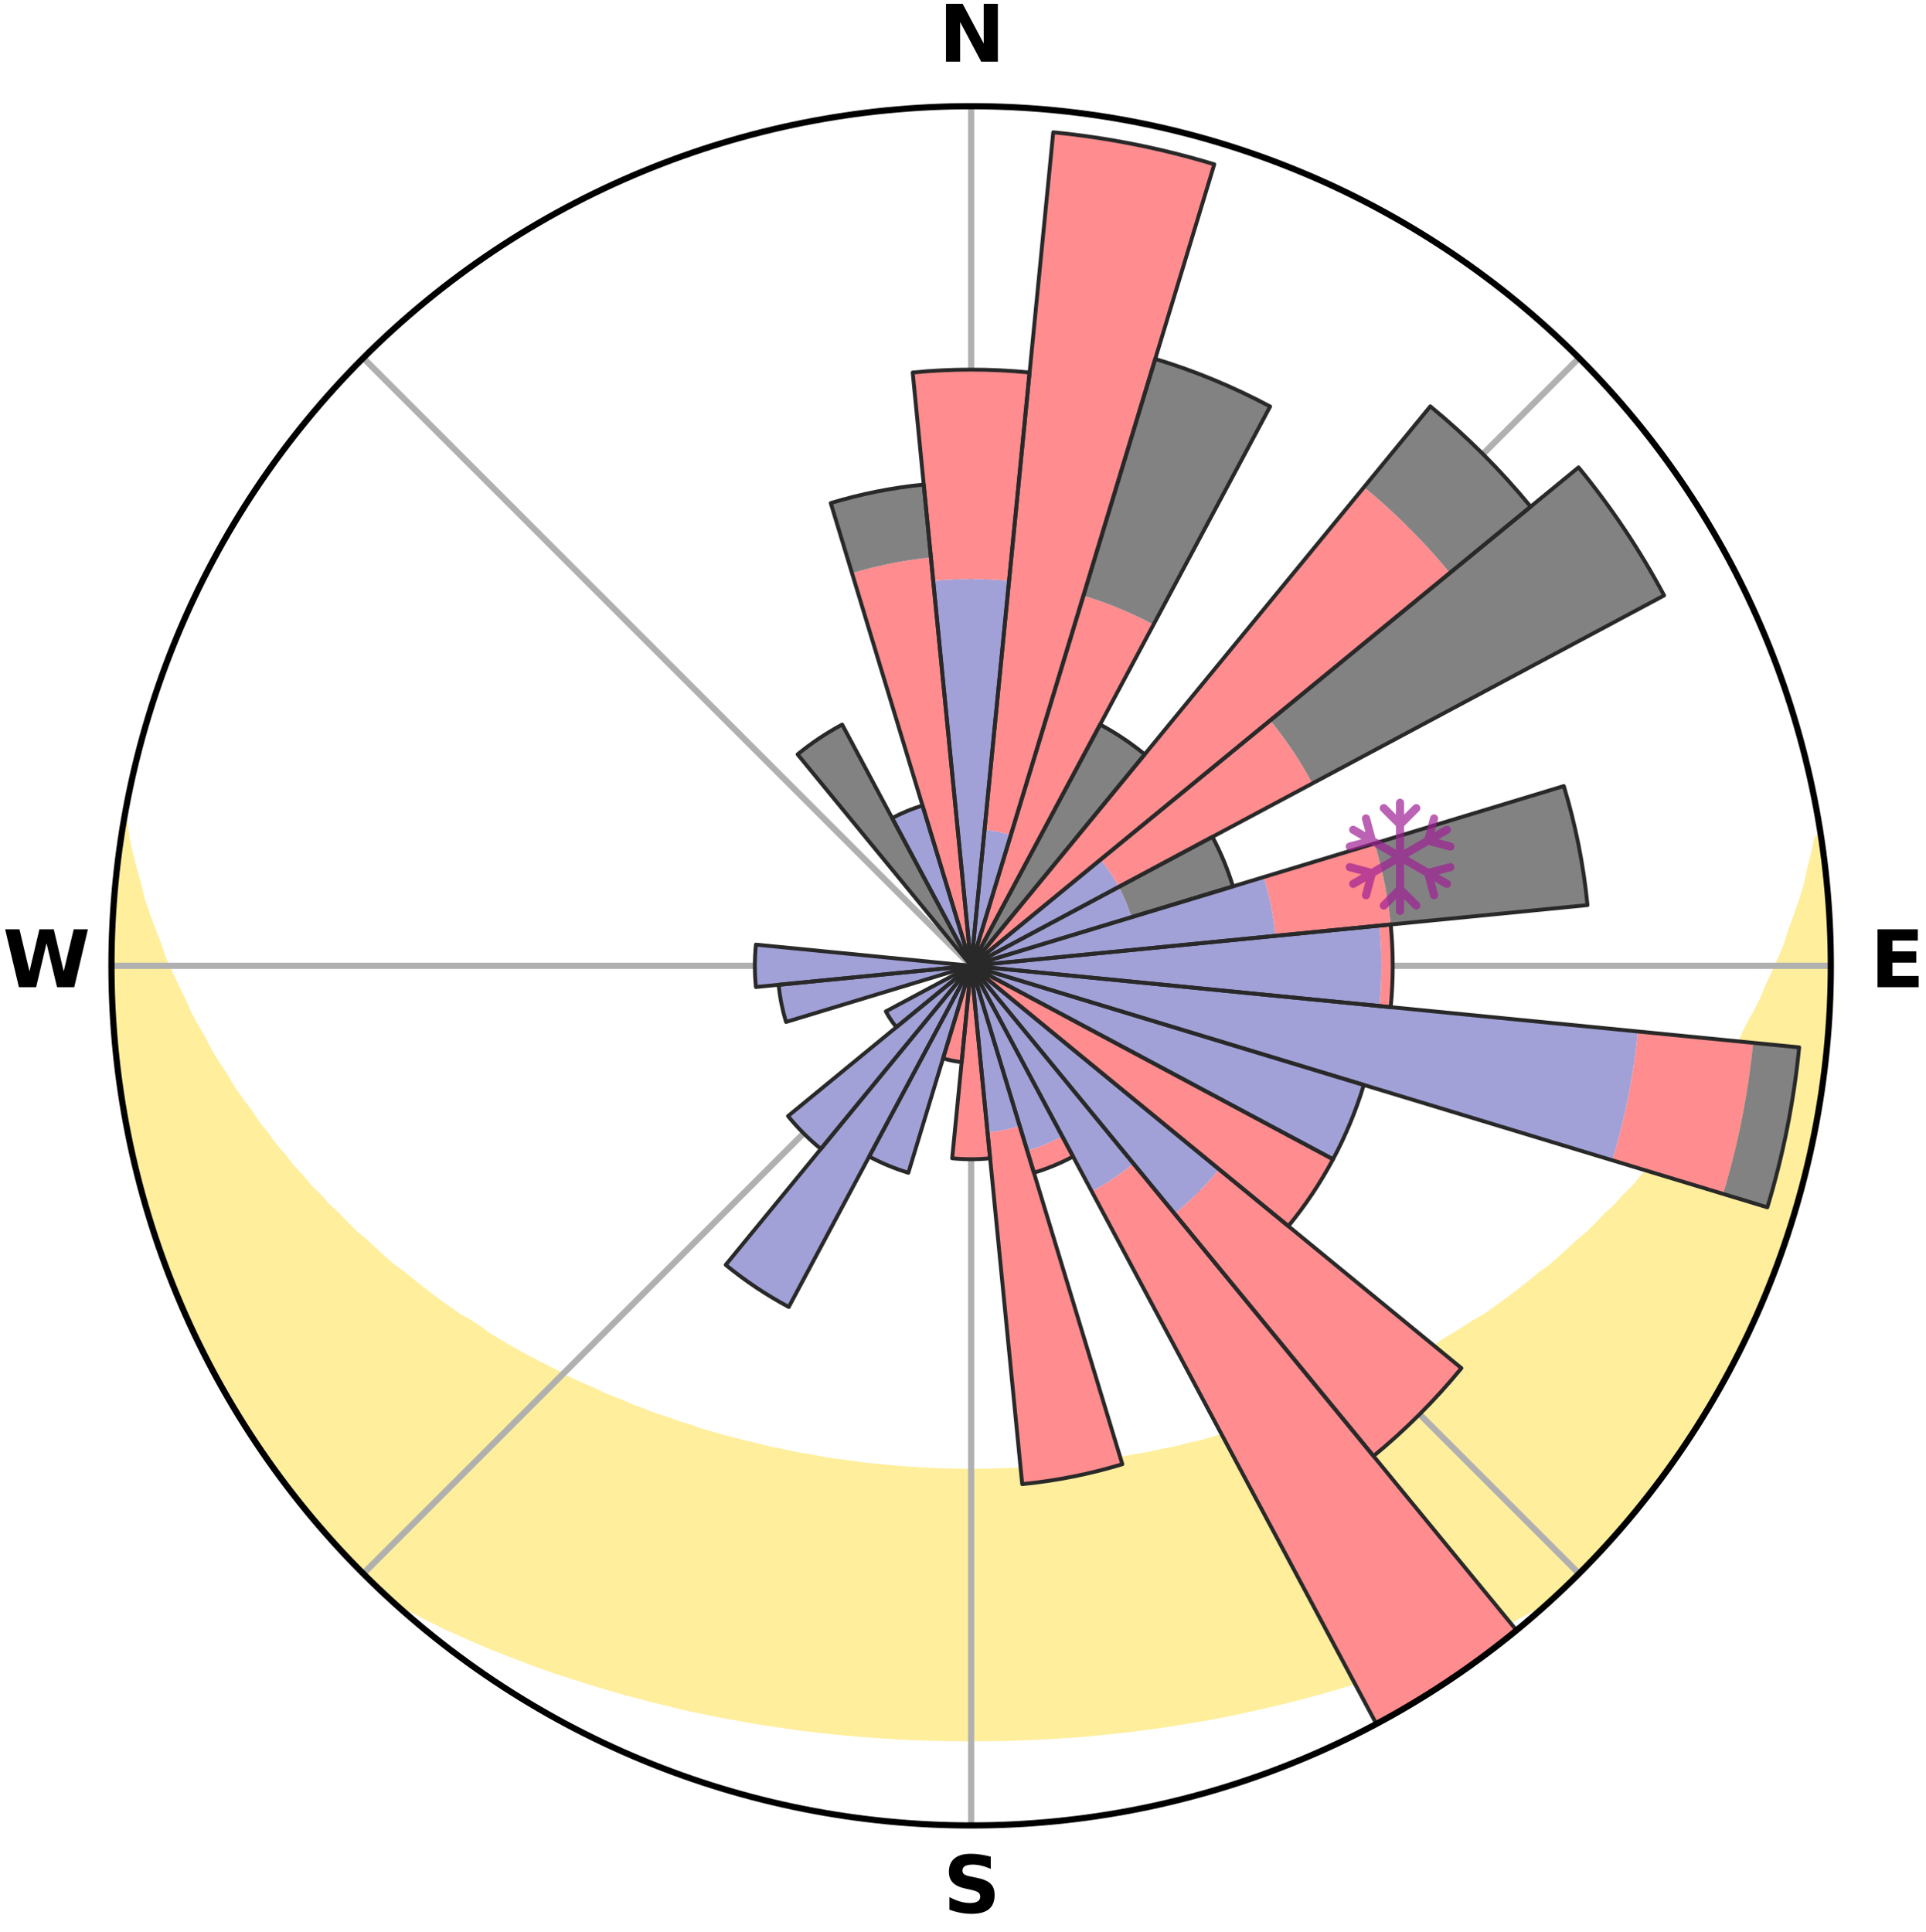 <?xml version="1.0" encoding="utf-8" standalone="no"?>
<!DOCTYPE svg PUBLIC "-//W3C//DTD SVG 1.1//EN"
  "http://www.w3.org/Graphics/SVG/1.1/DTD/svg11.dtd">
<svg xmlns:xlink="http://www.w3.org/1999/xlink" width="248.41pt" height="249.158pt" viewBox="0 0 248.41 249.158" xmlns="http://www.w3.org/2000/svg" version="1.1">
 <title>Ski Rose for Isaberg (Hestra)</title>
 <defs>
  <style type="text/css">*{stroke-linejoin: round; stroke-linecap: butt}</style>
 </defs>
 <g id="figure_1">
  <g id="patch_1">
   <path d="M 0 249.158 
L 248.41 249.158 
L 248.41 0 
L 0 0 
z
" style="fill: #ffffff"/>
  </g>
  <g id="axes_1">
   <g id="patch_2">
    <path d="M 236.135 124.579 
C 236.135 110.018 233.267 95.599 227.695 82.147 
C 222.122 68.695 213.955 56.471 203.659 46.175 
C 193.363 35.879 181.139 27.711 167.687 22.139 
C 154.235 16.567 139.815 13.699 125.255 13.699 
C 110.694 13.699 96.275 16.567 82.823 22.139 
C 69.371 27.711 57.147 35.879 46.851 46.175 
C 36.555 56.471 28.387 68.695 22.815 82.147 
C 17.243 95.599 14.375 110.018 14.375 124.579 
C 14.375 139.14 17.243 153.559 22.815 167.011 
C 28.387 180.463 36.555 192.687 46.851 202.983 
C 57.147 213.279 69.371 221.447 82.823 227.019 
C 96.275 232.591 110.694 235.459 125.255 235.459 
C 139.815 235.459 154.235 232.591 167.687 227.019 
C 181.139 221.447 193.363 213.279 203.659 202.983 
C 213.955 192.687 222.122 180.463 227.695 167.011 
C 233.267 153.559 236.135 139.14 236.135 124.579 
M 125.255 124.579 
C 125.255 124.579 125.255 124.579 125.255 124.579 
C 125.255 124.579 125.255 124.579 125.255 124.579 
C 125.255 124.579 125.255 124.579 125.255 124.579 
C 125.255 124.579 125.255 124.579 125.255 124.579 
C 125.255 124.579 125.255 124.579 125.255 124.579 
C 125.255 124.579 125.255 124.579 125.255 124.579 
C 125.255 124.579 125.255 124.579 125.255 124.579 
C 125.255 124.579 125.255 124.579 125.255 124.579 
C 125.255 124.579 125.255 124.579 125.255 124.579 
C 125.255 124.579 125.255 124.579 125.255 124.579 
C 125.255 124.579 125.255 124.579 125.255 124.579 
C 125.255 124.579 125.255 124.579 125.255 124.579 
C 125.255 124.579 125.255 124.579 125.255 124.579 
C 125.255 124.579 125.255 124.579 125.255 124.579 
C 125.255 124.579 125.255 124.579 125.255 124.579 
C 125.255 124.579 125.255 124.579 125.255 124.579 
z
" style="fill: #ffffff"/>
   </g>
   <g id="PolyCollection_1">
    <defs>
     <path id="m577d3d0874" d="M 234.896 -140.965 
L 234.485 -140.904 
L 234.045 -138.902 
L 233.542 -136.917 
L 233.135 -134.967 
L 232.525 -133.021 
L 231.869 -131.1 
L 231.17 -129.203 
L 230.591 -127.337 
L 229.815 -125.492 
L 229.003 -123.674 
L 228.156 -121.884 
L 227.441 -120.118 
L 226.532 -118.385 
L 225.592 -116.682 
L 224.788 -114.995 
L 223.793 -113.352 
L 222.773 -111.741 
L 221.888 -110.137 
L 220.819 -108.587 
L 219.727 -107.07 
L 218.773 -105.553 
L 217.638 -104.098 
L 216.485 -102.677 
L 215.469 -101.248 
L 214.279 -99.89 
L 213.226 -98.521 
L 212.005 -97.227 
L 210.918 -95.916 
L 209.669 -94.686 
L 208.553 -93.435 
L 207.279 -92.269 
L 206.137 -91.077 
L 204.982 -89.913 
L 203.678 -88.84 
L 202.502 -87.734 
L 201.315 -86.657 
L 200.119 -85.607 
L 198.787 -84.655 
L 197.576 -83.662 
L 196.358 -82.696 
L 195.133 -81.758 
L 193.902 -80.846 
L 192.666 -79.961 
L 191.425 -79.102 
L 190.07 -78.347 
L 188.824 -77.54 
L 187.576 -76.758 
L 186.325 -76.002 
L 185.171 -75.188 
L 183.915 -74.479 
L 182.658 -73.793 
L 181.401 -73.131 
L 180.144 -72.491 
L 178.888 -71.874 
L 177.634 -71.278 
L 176.459 -70.621 
L 175.205 -70.068 
L 173.954 -69.535 
L 172.775 -68.94 
L 171.526 -68.447 
L 170.281 -67.973 
L 169.101 -67.437 
L 167.861 -67 
L 166.625 -66.58 
L 165.446 -66.1 
L 164.216 -65.715 
L 163.039 -65.27 
L 161.816 -64.917 
L 160.64 -64.507 
L 159.424 -64.185 
L 158.251 -63.808 
L 157.043 -63.515 
L 155.873 -63.169 
L 154.703 -62.84 
L 153.506 -62.588 
L 152.34 -62.288 
L 151.175 -62.003 
L 149.988 -61.789 
L 148.827 -61.532 
L 147.667 -61.29 
L 146.491 -61.111 
L 145.334 -60.895 
L 144.179 -60.692 
L 143.013 -60.545 
L 141.861 -60.367 
L 140.71 -60.202 
L 139.56 -60.051 
L 138.405 -59.943 
L 137.258 -59.815 
L 136.112 -59.698 
L 134.967 -59.595 
L 133.82 -59.524 
L 132.676 -59.442 
L 131.534 -59.372 
L 130.391 -59.314 
L 129.249 -59.268 
L 128.108 -59.24 
L 126.966 -59.215 
L 125.825 -59.202 
L 124.684 -59.203 
L 123.543 -59.219 
L 122.402 -59.24 
L 121.261 -59.277 
L 120.119 -59.326 
L 118.977 -59.386 
L 117.835 -59.459 
L 116.69 -59.523 
L 115.546 -59.617 
L 114.402 -59.724 
L 113.257 -59.842 
L 112.104 -59.943 
L 110.957 -60.084 
L 109.808 -60.238 
L 108.658 -60.405 
L 107.496 -60.544 
L 106.343 -60.735 
L 105.19 -60.94 
L 104.035 -61.159 
L 102.861 -61.34 
L 101.702 -61.585 
L 100.543 -61.844 
L 99.359 -62.06 
L 98.195 -62.347 
L 97.031 -62.648 
L 95.837 -62.903 
L 94.669 -63.234 
L 93.466 -63.514 
L 92.296 -63.876 
L 91.085 -64.185 
L 89.912 -64.579 
L 88.739 -64.99 
L 87.518 -65.345 
L 86.343 -65.79 
L 85.116 -66.177 
L 83.885 -66.581 
L 82.707 -67.079 
L 81.47 -67.518 
L 80.293 -68.054 
L 79.051 -68.529 
L 77.806 -69.023 
L 76.63 -69.618 
L 75.382 -70.152 
L 74.131 -70.706 
L 72.879 -71.281 
L 71.708 -71.959 
L 70.456 -72.577 
L 69.202 -73.216 
L 67.949 -73.879 
L 66.695 -74.564 
L 65.442 -75.273 
L 64.19 -76.006 
L 62.94 -76.763 
L 61.799 -77.624 
L 60.556 -78.43 
L 59.206 -79.185 
L 57.968 -80.043 
L 56.735 -80.927 
L 55.508 -81.838 
L 54.286 -82.775 
L 53.072 -83.74 
L 51.864 -84.731 
L 50.535 -85.683 
L 49.343 -86.731 
L 48.159 -87.806 
L 46.987 -88.91 
L 45.687 -89.982 
L 44.535 -91.144 
L 43.396 -92.334 
L 42.126 -93.498 
L 41.013 -94.747 
L 39.767 -95.975 
L 38.683 -97.283 
L 37.466 -98.575 
L 36.415 -99.942 
L 35.229 -101.297 
L 34.216 -102.723 
L 33.066 -104.141 
L 32.093 -105.625 
L 30.983 -107.107 
L 29.894 -108.621 
L 28.989 -110.192 
L 27.946 -111.768 
L 26.929 -113.376 
L 26.099 -115.031 
L 25.135 -116.699 
L 24.198 -118.398 
L 23.454 -120.134 
L 22.578 -121.89 
L 21.733 -123.676 
L 20.923 -125.49 
L 20.309 -127.327 
L 19.571 -129.193 
L 18.872 -131.086 
L 18.215 -133.003 
L 17.758 -134.93 
L 17.195 -136.891 
L 16.687 -138.872 
L 16.241 -140.871 
L 15.993 -142.863 
L 15.993 -142.863 
L 15.993 -142.863 
L 15.668 -140.957 
L 15.376 -139.045 
L 15.094 -137.13 
L 15.005 -135.195 
L 14.813 -133.271 
L 14.63 -131.345 
L 14.505 -129.415 
L 14.551 -127.478 
L 14.467 -125.546 
L 14.441 -123.612 
L 14.422 -121.677 
L 14.601 -119.748 
L 14.675 -117.816 
L 14.754 -115.882 
L 14.893 -113.952 
L 15.203 -112.04 
L 15.377 -110.113 
L 15.615 -108.193 
L 16.02 -106.299 
L 16.289 -104.383 
L 16.624 -102.478 
L 17.088 -100.599 
L 17.486 -98.706 
L 17.918 -96.82 
L 18.472 -94.966 
L 18.967 -93.095 
L 19.581 -91.26 
L 20.139 -89.408 
L 20.853 -87.608 
L 21.433 -85.762 
L 22.206 -83.987 
L 22.849 -82.161 
L 23.681 -80.414 
L 24.387 -78.611 
L 25.277 -76.892 
L 26.045 -75.115 
L 26.993 -73.427 
L 27.823 -71.678 
L 28.792 -70.003 
L 29.723 -68.306 
L 30.75 -66.667 
L 31.742 -65.005 
L 32.83 -63.405 
L 33.883 -61.781 
L 35.007 -60.206 
L 36.19 -58.674 
L 37.318 -57.102 
L 38.482 -55.557 
L 39.766 -54.107 
L 41.002 -52.621 
L 42.272 -51.162 
L 43.51 -49.674 
L 44.828 -48.257 
L 46.172 -46.864 
L 47.541 -45.497 
L 48.934 -44.154 
L 50.569 -43.073 
L 52.286 -42.103 
L 54.049 -41.208 
L 55.793 -40.315 
L 57.541 -39.451 
L 59.328 -38.661 
L 61.091 -37.867 
L 62.856 -37.099 
L 64.651 -36.4 
L 66.424 -35.695 
L 68.195 -35.012 
L 69.97 -34.363 
L 71.743 -33.734 
L 73.538 -33.169 
L 75.313 -32.597 
L 77.084 -32.044 
L 78.858 -31.521 
L 80.627 -31.015 
L 82.399 -30.539 
L 84.166 -30.08 
L 85.934 -29.65 
L 87.688 -29.21 
L 89.451 -28.817 
L 91.215 -28.452 
L 92.974 -28.102 
L 94.734 -27.778 
L 96.489 -27.468 
L 98.238 -27.159 
L 99.992 -26.897 
L 101.743 -26.646 
L 103.489 -26.399 
L 105.238 -26.194 
L 106.984 -26 
L 108.73 -25.832 
L 110.472 -25.665 
L 112.214 -25.525 
L 113.956 -25.411 
L 115.696 -25.302 
L 117.435 -25.216 
L 119.173 -25.146 
L 120.912 -25.104 
L 122.649 -25.07 
L 124.386 -25.056 
L 126.123 -25.057 
L 127.861 -25.072 
L 129.598 -25.098 
L 131.336 -25.15 
L 133.075 -25.219 
L 134.815 -25.296 
L 136.554 -25.405 
L 138.295 -25.527 
L 140.039 -25.657 
L 141.781 -25.824 
L 143.525 -26 
L 145.273 -26.186 
L 147.018 -26.412 
L 148.767 -26.645 
L 150.52 -26.888 
L 152.267 -27.175 
L 154.021 -27.466 
L 155.779 -27.769 
L 157.537 -28.099 
L 159.299 -28.442 
L 161.051 -28.837 
L 162.813 -29.231 
L 164.58 -29.639 
L 166.346 -30.076 
L 168.116 -30.528 
L 169.885 -31.011 
L 171.658 -31.509 
L 173.428 -32.039 
L 175.204 -32.585 
L 176.975 -33.164 
L 178.751 -33.76 
L 180.523 -34.39 
L 182.319 -35.006 
L 184.094 -35.682 
L 185.863 -36.394 
L 187.634 -37.126 
L 189.428 -37.855 
L 191.187 -38.654 
L 192.946 -39.479 
L 194.727 -40.303 
L 196.466 -41.201 
L 198.229 -42.097 
L 199.951 -43.062 
L 201.57 -44.159 
L 202.961 -45.504 
L 204.331 -46.871 
L 205.66 -48.278 
L 206.998 -49.675 
L 208.239 -51.161 
L 209.55 -52.585 
L 210.782 -54.076 
L 211.997 -55.581 
L 213.168 -57.121 
L 214.384 -58.627 
L 215.467 -60.231 
L 216.599 -61.8 
L 217.688 -63.399 
L 218.74 -65.022 
L 219.761 -66.666 
L 220.736 -68.336 
L 221.668 -70.031 
L 222.689 -71.677 
L 223.543 -73.414 
L 224.463 -75.115 
L 225.273 -76.873 
L 226.118 -78.613 
L 226.857 -80.401 
L 227.679 -82.154 
L 228.413 -83.944 
L 229.107 -85.75 
L 229.704 -87.592 
L 230.39 -89.401 
L 230.972 -91.247 
L 231.513 -93.104 
L 232.096 -94.949 
L 232.515 -96.84 
L 233.031 -98.704 
L 233.425 -100.598 
L 233.87 -102.481 
L 234.19 -104.389 
L 234.566 -106.287 
L 234.909 -108.191 
L 235.119 -110.115 
L 235.392 -112.031 
L 235.529 -113.961 
L 235.733 -115.884 
L 235.903 -117.812 
L 235.934 -119.747 
L 236.035 -121.678 
L 236.102 -123.612 
L 236.028 -125.546 
L 236.027 -127.48 
L 236.024 -129.415 
L 235.816 -131.341 
L 235.713 -133.272 
L 235.609 -135.205 
L 235.302 -137.117 
L 235.132 -139.045 
L 234.896 -140.965 
z
" style="stroke: #ffee9c"/>
    </defs>
    <g clip-path="url(#p27951f02c8)">
     <use xlink:href="#m577d3d0874" x="0" y="249.158" style="fill: #ffee9c; stroke: #ffee9c"/>
    </g>
   </g>
   <g id="matplotlib.axis_1">
    <g id="xtick_1">
     <g id="line2d_1">
      <path d="M 125.255 124.579 
L 125.255 13.699 
" clip-path="url(#p27951f02c8)" style="fill: none; stroke: #b0b0b0; stroke-width: 0.8; stroke-linecap: square"/>
     </g>
     <g id="text_1">
      <!-- N -->
      <g transform="translate(121.07 7.958) scale(0.1 -0.1)">
       <defs>
        <path id="DejaVuSans-Bold-4e" d="M 588 4666 
L 1931 4666 
L 3628 1466 
L 3628 4666 
L 4769 4666 
L 4769 0 
L 3425 0 
L 1728 3200 
L 1728 0 
L 588 0 
L 588 4666 
z
" transform="scale(0.016)"/>
       </defs>
       <use xlink:href="#DejaVuSans-Bold-4e"/>
      </g>
     </g>
    </g>
    <g id="xtick_2">
     <g id="line2d_2">
      <path d="M 125.255 124.579 
L 203.659 46.175 
" clip-path="url(#p27951f02c8)" style="fill: none; stroke: #b0b0b0; stroke-width: 0.8; stroke-linecap: square"/>
     </g>
    </g>
    <g id="xtick_3">
     <g id="line2d_3">
      <path d="M 125.255 124.579 
L 236.135 124.579 
" clip-path="url(#p27951f02c8)" style="fill: none; stroke: #b0b0b0; stroke-width: 0.8; stroke-linecap: square"/>
     </g>
     <g id="text_2">
      <!-- E -->
      <g transform="translate(241.219 127.338) scale(0.1 -0.1)">
       <defs>
        <path id="DejaVuSans-Bold-45" d="M 588 4666 
L 3834 4666 
L 3834 3756 
L 1791 3756 
L 1791 2888 
L 3713 2888 
L 3713 1978 
L 1791 1978 
L 1791 909 
L 3903 909 
L 3903 0 
L 588 0 
L 588 4666 
z
" transform="scale(0.016)"/>
       </defs>
       <use xlink:href="#DejaVuSans-Bold-45"/>
      </g>
     </g>
    </g>
    <g id="xtick_4">
     <g id="line2d_4">
      <path d="M 125.255 124.579 
L 203.659 202.983 
" clip-path="url(#p27951f02c8)" style="fill: none; stroke: #b0b0b0; stroke-width: 0.8; stroke-linecap: square"/>
     </g>
    </g>
    <g id="xtick_5">
     <g id="line2d_5">
      <path d="M 125.255 124.579 
L 125.255 235.459 
" clip-path="url(#p27951f02c8)" style="fill: none; stroke: #b0b0b0; stroke-width: 0.8; stroke-linecap: square"/>
     </g>
     <g id="text_3">
      <!-- S -->
      <g transform="translate(121.654 246.718) scale(0.1 -0.1)">
       <defs>
        <path id="DejaVuSans-Bold-53" d="M 3834 4519 
L 3834 3531 
Q 3450 3703 3084 3790 
Q 2719 3878 2394 3878 
Q 1963 3878 1756 3759 
Q 1550 3641 1550 3391 
Q 1550 3203 1689 3098 
Q 1828 2994 2194 2919 
L 2706 2816 
Q 3484 2659 3812 2340 
Q 4141 2022 4141 1434 
Q 4141 663 3683 286 
Q 3225 -91 2284 -91 
Q 1841 -91 1394 -6 
Q 947 78 500 244 
L 500 1259 
Q 947 1022 1364 901 
Q 1781 781 2169 781 
Q 2563 781 2772 912 
Q 2981 1044 2981 1288 
Q 2981 1506 2839 1625 
Q 2697 1744 2272 1838 
L 1806 1941 
Q 1106 2091 782 2419 
Q 459 2747 459 3303 
Q 459 4000 909 4375 
Q 1359 4750 2203 4750 
Q 2588 4750 2994 4692 
Q 3400 4634 3834 4519 
z
" transform="scale(0.016)"/>
       </defs>
       <use xlink:href="#DejaVuSans-Bold-53"/>
      </g>
     </g>
    </g>
    <g id="xtick_6">
     <g id="line2d_6">
      <path d="M 125.255 124.579 
L 46.851 202.983 
" clip-path="url(#p27951f02c8)" style="fill: none; stroke: #b0b0b0; stroke-width: 0.8; stroke-linecap: square"/>
     </g>
    </g>
    <g id="xtick_7">
     <g id="line2d_7">
      <path d="M 125.255 124.579 
L 14.375 124.579 
" clip-path="url(#p27951f02c8)" style="fill: none; stroke: #b0b0b0; stroke-width: 0.8; stroke-linecap: square"/>
     </g>
     <g id="text_4">
      <!-- W -->
      <g transform="translate(0.36 127.338) scale(0.1 -0.1)">
       <defs>
        <path id="DejaVuSans-Bold-57" d="M 191 4666 
L 1344 4666 
L 2150 1275 
L 2950 4666 
L 4109 4666 
L 4909 1275 
L 5716 4666 
L 6859 4666 
L 5759 0 
L 4372 0 
L 3525 3547 
L 2688 0 
L 1300 0 
L 191 4666 
z
" transform="scale(0.016)"/>
       </defs>
       <use xlink:href="#DejaVuSans-Bold-57"/>
      </g>
     </g>
    </g>
    <g id="xtick_8">
     <g id="line2d_8">
      <path d="M 125.255 124.579 
L 46.851 46.175 
" clip-path="url(#p27951f02c8)" style="fill: none; stroke: #b0b0b0; stroke-width: 0.8; stroke-linecap: square"/>
     </g>
    </g>
   </g>
   <g id="matplotlib.axis_2"/>
   <g id="patch_3">
    <path d="M 125.255 124.579 
C 125.255 124.579 125.255 124.579 125.255 124.579 
C 125.255 124.579 125.255 124.579 125.255 124.579 
L 125.255 124.579 
C 125.255 124.579 125.255 124.579 125.255 124.579 
C 125.255 124.579 125.255 124.579 125.255 124.579 
z
" clip-path="url(#p27951f02c8)" style="fill: #d9d9d9"/>
   </g>
   <g id="patch_4">
    <path d="M 125.255 124.579 
C 125.255 124.579 125.255 124.579 125.255 124.579 
C 125.255 124.579 125.255 124.579 125.255 124.579 
L 125.255 124.579 
C 125.255 124.579 125.255 124.579 125.255 124.579 
C 125.255 124.579 125.255 124.579 125.255 124.579 
z
" clip-path="url(#p27951f02c8)" style="fill: #d9d9d9"/>
   </g>
   <g id="patch_5">
    <path d="M 125.255 124.579 
C 125.255 124.579 125.255 124.579 125.255 124.579 
C 125.255 124.579 125.255 124.579 125.255 124.579 
L 125.255 124.579 
C 125.255 124.579 125.255 124.579 125.255 124.579 
C 125.255 124.579 125.255 124.579 125.255 124.579 
z
" clip-path="url(#p27951f02c8)" style="fill: #d9d9d9"/>
   </g>
   <g id="patch_6">
    <path d="M 125.255 124.579 
C 125.255 124.579 125.255 124.579 125.255 124.579 
C 125.255 124.579 125.255 124.579 125.255 124.579 
L 125.255 124.579 
C 125.255 124.579 125.255 124.579 125.255 124.579 
C 125.255 124.579 125.255 124.579 125.255 124.579 
z
" clip-path="url(#p27951f02c8)" style="fill: #d9d9d9"/>
   </g>
   <g id="patch_7">
    <path d="M 125.255 124.579 
C 125.255 124.579 125.255 124.579 125.255 124.579 
C 125.255 124.579 125.255 124.579 125.255 124.579 
L 125.255 124.579 
C 125.255 124.579 125.255 124.579 125.255 124.579 
C 125.255 124.579 125.255 124.579 125.255 124.579 
z
" clip-path="url(#p27951f02c8)" style="fill: #d9d9d9"/>
   </g>
   <g id="patch_8">
    <path d="M 125.255 124.579 
C 125.255 124.579 125.255 124.579 125.255 124.579 
C 125.255 124.579 125.255 124.579 125.255 124.579 
L 125.255 124.579 
C 125.255 124.579 125.255 124.579 125.255 124.579 
C 125.255 124.579 125.255 124.579 125.255 124.579 
z
" clip-path="url(#p27951f02c8)" style="fill: #d9d9d9"/>
   </g>
   <g id="patch_9">
    <path d="M 125.255 124.579 
C 125.255 124.579 125.255 124.579 125.255 124.579 
C 125.255 124.579 125.255 124.579 125.255 124.579 
L 125.255 124.579 
C 125.255 124.579 125.255 124.579 125.255 124.579 
C 125.255 124.579 125.255 124.579 125.255 124.579 
z
" clip-path="url(#p27951f02c8)" style="fill: #d9d9d9"/>
   </g>
   <g id="patch_10">
    <path d="M 125.255 124.579 
C 125.255 124.579 125.255 124.579 125.255 124.579 
C 125.255 124.579 125.255 124.579 125.255 124.579 
L 125.255 124.579 
C 125.255 124.579 125.255 124.579 125.255 124.579 
C 125.255 124.579 125.255 124.579 125.255 124.579 
z
" clip-path="url(#p27951f02c8)" style="fill: #d9d9d9"/>
   </g>
   <g id="patch_11">
    <path d="M 125.255 124.579 
C 125.255 124.579 125.255 124.579 125.255 124.579 
C 125.255 124.579 125.255 124.579 125.255 124.579 
L 125.255 124.579 
C 125.255 124.579 125.255 124.579 125.255 124.579 
C 125.255 124.579 125.255 124.579 125.255 124.579 
z
" clip-path="url(#p27951f02c8)" style="fill: #d9d9d9"/>
   </g>
   <g id="patch_12">
    <path d="M 125.255 124.579 
C 125.255 124.579 125.255 124.579 125.255 124.579 
C 125.255 124.579 125.255 124.579 125.255 124.579 
L 125.255 124.579 
C 125.255 124.579 125.255 124.579 125.255 124.579 
C 125.255 124.579 125.255 124.579 125.255 124.579 
z
" clip-path="url(#p27951f02c8)" style="fill: #d9d9d9"/>
   </g>
   <g id="patch_13">
    <path d="M 125.255 124.579 
C 125.255 124.579 125.255 124.579 125.255 124.579 
C 125.255 124.579 125.255 124.579 125.255 124.579 
L 125.255 124.579 
C 125.255 124.579 125.255 124.579 125.255 124.579 
C 125.255 124.579 125.255 124.579 125.255 124.579 
z
" clip-path="url(#p27951f02c8)" style="fill: #d9d9d9"/>
   </g>
   <g id="patch_14">
    <path d="M 125.255 124.579 
C 125.255 124.579 125.255 124.579 125.255 124.579 
C 125.255 124.579 125.255 124.579 125.255 124.579 
L 125.255 124.579 
C 125.255 124.579 125.255 124.579 125.255 124.579 
C 125.255 124.579 125.255 124.579 125.255 124.579 
z
" clip-path="url(#p27951f02c8)" style="fill: #d9d9d9"/>
   </g>
   <g id="patch_15">
    <path d="M 125.255 124.579 
C 125.255 124.579 125.255 124.579 125.255 124.579 
C 125.255 124.579 125.255 124.579 125.255 124.579 
L 125.255 124.579 
C 125.255 124.579 125.255 124.579 125.255 124.579 
C 125.255 124.579 125.255 124.579 125.255 124.579 
z
" clip-path="url(#p27951f02c8)" style="fill: #d9d9d9"/>
   </g>
   <g id="patch_16">
    <path d="M 125.255 124.579 
C 125.255 124.579 125.255 124.579 125.255 124.579 
C 125.255 124.579 125.255 124.579 125.255 124.579 
L 125.255 124.579 
C 125.255 124.579 125.255 124.579 125.255 124.579 
C 125.255 124.579 125.255 124.579 125.255 124.579 
z
" clip-path="url(#p27951f02c8)" style="fill: #d9d9d9"/>
   </g>
   <g id="patch_17">
    <path d="M 125.255 124.579 
C 125.255 124.579 125.255 124.579 125.255 124.579 
C 125.255 124.579 125.255 124.579 125.255 124.579 
L 125.255 124.579 
C 125.255 124.579 125.255 124.579 125.255 124.579 
C 125.255 124.579 125.255 124.579 125.255 124.579 
z
" clip-path="url(#p27951f02c8)" style="fill: #d9d9d9"/>
   </g>
   <g id="patch_18">
    <path d="M 125.255 124.579 
C 125.255 124.579 125.255 124.579 125.255 124.579 
C 125.255 124.579 125.255 124.579 125.255 124.579 
L 125.255 124.579 
C 125.255 124.579 125.255 124.579 125.255 124.579 
C 125.255 124.579 125.255 124.579 125.255 124.579 
z
" clip-path="url(#p27951f02c8)" style="fill: #d9d9d9"/>
   </g>
   <g id="patch_19">
    <path d="M 125.255 124.579 
C 125.255 124.579 125.255 124.579 125.255 124.579 
C 125.255 124.579 125.255 124.579 125.255 124.579 
L 125.255 124.579 
C 125.255 124.579 125.255 124.579 125.255 124.579 
C 125.255 124.579 125.255 124.579 125.255 124.579 
z
" clip-path="url(#p27951f02c8)" style="fill: #d9d9d9"/>
   </g>
   <g id="patch_20">
    <path d="M 125.255 124.579 
C 125.255 124.579 125.255 124.579 125.255 124.579 
C 125.255 124.579 125.255 124.579 125.255 124.579 
L 125.255 124.579 
C 125.255 124.579 125.255 124.579 125.255 124.579 
C 125.255 124.579 125.255 124.579 125.255 124.579 
z
" clip-path="url(#p27951f02c8)" style="fill: #d9d9d9"/>
   </g>
   <g id="patch_21">
    <path d="M 125.255 124.579 
C 125.255 124.579 125.255 124.579 125.255 124.579 
C 125.255 124.579 125.255 124.579 125.255 124.579 
L 125.255 124.579 
C 125.255 124.579 125.255 124.579 125.255 124.579 
C 125.255 124.579 125.255 124.579 125.255 124.579 
z
" clip-path="url(#p27951f02c8)" style="fill: #d9d9d9"/>
   </g>
   <g id="patch_22">
    <path d="M 125.255 124.579 
C 125.255 124.579 125.255 124.579 125.255 124.579 
C 125.255 124.579 125.255 124.579 125.255 124.579 
L 125.255 124.579 
C 125.255 124.579 125.255 124.579 125.255 124.579 
C 125.255 124.579 125.255 124.579 125.255 124.579 
z
" clip-path="url(#p27951f02c8)" style="fill: #d9d9d9"/>
   </g>
   <g id="patch_23">
    <path d="M 125.255 124.579 
C 125.255 124.579 125.255 124.579 125.255 124.579 
C 125.255 124.579 125.255 124.579 125.255 124.579 
L 125.255 124.579 
C 125.255 124.579 125.255 124.579 125.255 124.579 
C 125.255 124.579 125.255 124.579 125.255 124.579 
z
" clip-path="url(#p27951f02c8)" style="fill: #d9d9d9"/>
   </g>
   <g id="patch_24">
    <path d="M 125.255 124.579 
C 125.255 124.579 125.255 124.579 125.255 124.579 
C 125.255 124.579 125.255 124.579 125.255 124.579 
L 125.255 124.579 
C 125.255 124.579 125.255 124.579 125.255 124.579 
C 125.255 124.579 125.255 124.579 125.255 124.579 
z
" clip-path="url(#p27951f02c8)" style="fill: #d9d9d9"/>
   </g>
   <g id="patch_25">
    <path d="M 125.255 124.579 
C 125.255 124.579 125.255 124.579 125.255 124.579 
C 125.255 124.579 125.255 124.579 125.255 124.579 
L 125.255 124.579 
C 125.255 124.579 125.255 124.579 125.255 124.579 
C 125.255 124.579 125.255 124.579 125.255 124.579 
z
" clip-path="url(#p27951f02c8)" style="fill: #d9d9d9"/>
   </g>
   <g id="patch_26">
    <path d="M 125.255 124.579 
C 125.255 124.579 125.255 124.579 125.255 124.579 
C 125.255 124.579 125.255 124.579 125.255 124.579 
L 125.255 124.579 
C 125.255 124.579 125.255 124.579 125.255 124.579 
C 125.255 124.579 125.255 124.579 125.255 124.579 
z
" clip-path="url(#p27951f02c8)" style="fill: #d9d9d9"/>
   </g>
   <g id="patch_27">
    <path d="M 125.255 124.579 
C 125.255 124.579 125.255 124.579 125.255 124.579 
C 125.255 124.579 125.255 124.579 125.255 124.579 
L 125.255 124.579 
C 125.255 124.579 125.255 124.579 125.255 124.579 
C 125.255 124.579 125.255 124.579 125.255 124.579 
z
" clip-path="url(#p27951f02c8)" style="fill: #d9d9d9"/>
   </g>
   <g id="patch_28">
    <path d="M 125.255 124.579 
C 125.255 124.579 125.255 124.579 125.255 124.579 
C 125.255 124.579 125.255 124.579 125.255 124.579 
L 125.255 124.579 
C 125.255 124.579 125.255 124.579 125.255 124.579 
C 125.255 124.579 125.255 124.579 125.255 124.579 
z
" clip-path="url(#p27951f02c8)" style="fill: #d9d9d9"/>
   </g>
   <g id="patch_29">
    <path d="M 125.255 124.579 
C 125.255 124.579 125.255 124.579 125.255 124.579 
C 125.255 124.579 125.255 124.579 125.255 124.579 
L 125.255 124.579 
C 125.255 124.579 125.255 124.579 125.255 124.579 
C 125.255 124.579 125.255 124.579 125.255 124.579 
z
" clip-path="url(#p27951f02c8)" style="fill: #d9d9d9"/>
   </g>
   <g id="patch_30">
    <path d="M 125.255 124.579 
C 125.255 124.579 125.255 124.579 125.255 124.579 
C 125.255 124.579 125.255 124.579 125.255 124.579 
L 125.255 124.579 
C 125.255 124.579 125.255 124.579 125.255 124.579 
C 125.255 124.579 125.255 124.579 125.255 124.579 
z
" clip-path="url(#p27951f02c8)" style="fill: #d9d9d9"/>
   </g>
   <g id="patch_31">
    <path d="M 125.255 124.579 
C 125.255 124.579 125.255 124.579 125.255 124.579 
C 125.255 124.579 125.255 124.579 125.255 124.579 
L 125.255 124.579 
C 125.255 124.579 125.255 124.579 125.255 124.579 
C 125.255 124.579 125.255 124.579 125.255 124.579 
z
" clip-path="url(#p27951f02c8)" style="fill: #d9d9d9"/>
   </g>
   <g id="patch_32">
    <path d="M 125.255 124.579 
C 125.255 124.579 125.255 124.579 125.255 124.579 
C 125.255 124.579 125.255 124.579 125.255 124.579 
L 125.255 124.579 
C 125.255 124.579 125.255 124.579 125.255 124.579 
C 125.255 124.579 125.255 124.579 125.255 124.579 
z
" clip-path="url(#p27951f02c8)" style="fill: #d9d9d9"/>
   </g>
   <g id="patch_33">
    <path d="M 125.255 124.579 
C 125.255 124.579 125.255 124.579 125.255 124.579 
C 125.255 124.579 125.255 124.579 125.255 124.579 
L 125.255 124.579 
C 125.255 124.579 125.255 124.579 125.255 124.579 
C 125.255 124.579 125.255 124.579 125.255 124.579 
z
" clip-path="url(#p27951f02c8)" style="fill: #d9d9d9"/>
   </g>
   <g id="patch_34">
    <path d="M 125.255 124.579 
C 125.255 124.579 125.255 124.579 125.255 124.579 
C 125.255 124.579 125.255 124.579 125.255 124.579 
L 125.255 124.579 
C 125.255 124.579 125.255 124.579 125.255 124.579 
C 125.255 124.579 125.255 124.579 125.255 124.579 
z
" clip-path="url(#p27951f02c8)" style="fill: #d9d9d9"/>
   </g>
   <g id="patch_35">
    <path d="M 125.255 124.579 
C 125.255 124.579 125.255 124.579 125.255 124.579 
C 125.255 124.579 125.255 124.579 125.255 124.579 
L 130.146 74.919 
C 128.52 74.759 126.888 74.679 125.255 74.679 
C 123.622 74.679 121.989 74.759 120.364 74.919 
z
" clip-path="url(#p27951f02c8)" style="fill: #a1a1d8"/>
   </g>
   <g id="patch_36">
    <path d="M 125.255 124.579 
C 125.255 124.579 125.255 124.579 125.255 124.579 
C 125.255 124.579 125.255 124.579 125.255 124.579 
L 130.376 107.696 
C 129.824 107.529 129.263 107.388 128.697 107.276 
C 128.13 107.163 127.559 107.078 126.984 107.022 
z
" clip-path="url(#p27951f02c8)" style="fill: #a1a1d8"/>
   </g>
   <g id="patch_37">
    <path d="M 125.255 124.579 
C 125.255 124.579 125.255 124.579 125.255 124.579 
C 125.255 124.579 125.255 124.579 125.255 124.579 
L 125.255 124.579 
C 125.255 124.579 125.255 124.579 125.255 124.579 
C 125.255 124.579 125.255 124.579 125.255 124.579 
z
" clip-path="url(#p27951f02c8)" style="fill: #a1a1d8"/>
   </g>
   <g id="patch_38">
    <path d="M 125.255 124.579 
C 125.255 124.579 125.255 124.579 125.255 124.579 
C 125.255 124.579 125.255 124.579 125.255 124.579 
L 125.255 124.579 
C 125.255 124.579 125.255 124.579 125.255 124.579 
C 125.255 124.579 125.255 124.579 125.255 124.579 
z
" clip-path="url(#p27951f02c8)" style="fill: #a1a1d8"/>
   </g>
   <g id="patch_39">
    <path d="M 125.255 124.579 
C 125.255 124.579 125.255 124.579 125.255 124.579 
C 125.255 124.579 125.255 124.579 125.255 124.579 
L 125.255 124.579 
C 125.255 124.579 125.255 124.579 125.255 124.579 
C 125.255 124.579 125.255 124.579 125.255 124.579 
z
" clip-path="url(#p27951f02c8)" style="fill: #a1a1d8"/>
   </g>
   <g id="patch_40">
    <path d="M 125.255 124.579 
C 125.255 124.579 125.255 124.579 125.255 124.579 
C 125.255 124.579 125.255 124.579 125.255 124.579 
L 144.311 114.393 
C 143.977 113.77 143.614 113.163 143.221 112.575 
C 142.828 111.987 142.406 111.418 141.958 110.872 
z
" clip-path="url(#p27951f02c8)" style="fill: #a1a1d8"/>
   </g>
   <g id="patch_41">
    <path d="M 125.255 124.579 
C 125.255 124.579 125.255 124.579 125.255 124.579 
C 125.255 124.579 125.255 124.579 125.255 124.579 
L 145.932 118.307 
C 145.726 117.63 145.488 116.964 145.217 116.31 
C 144.947 115.657 144.644 115.017 144.311 114.393 
z
" clip-path="url(#p27951f02c8)" style="fill: #a1a1d8"/>
   </g>
   <g id="patch_42">
    <path d="M 125.255 124.579 
C 125.255 124.579 125.255 124.579 125.255 124.579 
C 125.255 124.579 125.255 124.579 125.255 124.579 
L 164.514 120.712 
C 164.388 119.427 164.198 118.149 163.946 116.883 
C 163.694 115.616 163.38 114.363 163.006 113.128 
z
" clip-path="url(#p27951f02c8)" style="fill: #a1a1d8"/>
   </g>
   <g id="patch_43">
    <path d="M 125.255 124.579 
C 125.255 124.579 125.255 124.579 125.255 124.579 
C 125.255 124.579 125.255 124.579 125.255 124.579 
L 177.927 129.767 
C 178.097 128.043 178.182 126.311 178.182 124.579 
C 178.182 122.847 178.097 121.115 177.927 119.391 
z
" clip-path="url(#p27951f02c8)" style="fill: #a1a1d8"/>
   </g>
   <g id="patch_44">
    <path d="M 125.255 124.579 
C 125.255 124.579 125.255 124.579 125.255 124.579 
C 125.255 124.579 125.255 124.579 125.255 124.579 
L 207.962 149.668 
C 208.784 146.961 209.471 144.215 210.023 141.441 
C 210.575 138.666 210.991 135.866 211.268 133.051 
z
" clip-path="url(#p27951f02c8)" style="fill: #a1a1d8"/>
   </g>
   <g id="patch_45">
    <path d="M 125.255 124.579 
C 125.255 124.579 125.255 124.579 125.255 124.579 
C 125.255 124.579 125.255 124.579 125.255 124.579 
L 171.932 149.529 
C 172.749 148.001 173.49 146.434 174.153 144.833 
C 174.816 143.233 175.4 141.601 175.903 139.943 
z
" clip-path="url(#p27951f02c8)" style="fill: #a1a1d8"/>
   </g>
   <g id="patch_46">
    <path d="M 125.255 124.579 
C 125.255 124.579 125.255 124.579 125.255 124.579 
C 125.255 124.579 125.255 124.579 125.255 124.579 
L 125.255 124.579 
C 125.255 124.579 125.255 124.579 125.255 124.579 
C 125.255 124.579 125.255 124.579 125.255 124.579 
z
" clip-path="url(#p27951f02c8)" style="fill: #a1a1d8"/>
   </g>
   <g id="patch_47">
    <path d="M 125.255 124.579 
C 125.255 124.579 125.255 124.579 125.255 124.579 
C 125.255 124.579 125.255 124.579 125.255 124.579 
L 151.503 156.562 
C 152.55 155.703 153.554 154.793 154.511 153.835 
C 155.469 152.878 156.379 151.874 157.238 150.827 
z
" clip-path="url(#p27951f02c8)" style="fill: #a1a1d8"/>
   </g>
   <g id="patch_48">
    <path d="M 125.255 124.579 
C 125.255 124.579 125.255 124.579 125.255 124.579 
C 125.255 124.579 125.255 124.579 125.255 124.579 
L 140.814 153.687 
C 141.766 153.178 142.694 152.622 143.592 152.022 
C 144.49 151.422 145.358 150.778 146.193 150.093 
z
" clip-path="url(#p27951f02c8)" style="fill: #a1a1d8"/>
   </g>
   <g id="patch_49">
    <path d="M 125.255 124.579 
C 125.255 124.579 125.255 124.579 125.255 124.579 
C 125.255 124.579 125.255 124.579 125.255 124.579 
L 132.497 148.455 
C 133.279 148.218 134.048 147.942 134.803 147.63 
C 135.557 147.317 136.296 146.968 137.016 146.583 
z
" clip-path="url(#p27951f02c8)" style="fill: #a1a1d8"/>
   </g>
   <g id="patch_50">
    <path d="M 125.255 124.579 
C 125.255 124.579 125.255 124.579 125.255 124.579 
C 125.255 124.579 125.255 124.579 125.255 124.579 
L 127.373 146.082 
C 128.077 146.013 128.777 145.909 129.47 145.771 
C 130.164 145.633 130.85 145.461 131.527 145.256 
z
" clip-path="url(#p27951f02c8)" style="fill: #a1a1d8"/>
   </g>
   <g id="patch_51">
    <path d="M 125.255 124.579 
C 125.255 124.579 125.255 124.579 125.255 124.579 
C 125.255 124.579 125.255 124.579 125.255 124.579 
L 125.255 124.579 
C 125.255 124.579 125.255 124.579 125.255 124.579 
C 125.255 124.579 125.255 124.579 125.255 124.579 
z
" clip-path="url(#p27951f02c8)" style="fill: #a1a1d8"/>
   </g>
   <g id="patch_52">
    <path d="M 125.255 124.579 
C 125.255 124.579 125.255 124.579 125.255 124.579 
C 125.255 124.579 125.255 124.579 125.255 124.579 
L 125.255 124.579 
C 125.255 124.579 125.255 124.579 125.255 124.579 
C 125.255 124.579 125.255 124.579 125.255 124.579 
z
" clip-path="url(#p27951f02c8)" style="fill: #a1a1d8"/>
   </g>
   <g id="patch_53">
    <path d="M 125.255 124.579 
C 125.255 124.579 125.255 124.579 125.255 124.579 
C 125.255 124.579 125.255 124.579 125.255 124.579 
L 112.105 149.18 
C 112.911 149.611 113.736 150.001 114.58 150.351 
C 115.423 150.7 116.284 151.008 117.157 151.273 
z
" clip-path="url(#p27951f02c8)" style="fill: #a1a1d8"/>
   </g>
   <g id="patch_54">
    <path d="M 125.255 124.579 
C 125.255 124.579 125.255 124.579 125.255 124.579 
C 125.255 124.579 125.255 124.579 125.255 124.579 
L 93.599 163.152 
C 94.861 164.188 96.174 165.162 97.532 166.069 
C 98.89 166.977 100.292 167.817 101.732 168.587 
z
" clip-path="url(#p27951f02c8)" style="fill: #a1a1d8"/>
   </g>
   <g id="patch_55">
    <path d="M 125.255 124.579 
C 125.255 124.579 125.255 124.579 125.255 124.579 
C 125.255 124.579 125.255 124.579 125.255 124.579 
L 101.634 143.964 
C 102.268 144.738 102.94 145.479 103.648 146.186 
C 104.355 146.894 105.096 147.566 105.869 148.2 
z
" clip-path="url(#p27951f02c8)" style="fill: #a1a1d8"/>
   </g>
   <g id="patch_56">
    <path d="M 125.255 124.579 
C 125.255 124.579 125.255 124.579 125.255 124.579 
C 125.255 124.579 125.255 124.579 125.255 124.579 
L 114.253 130.46 
C 114.445 130.82 114.655 131.17 114.882 131.51 
C 115.109 131.849 115.353 132.177 115.612 132.493 
z
" clip-path="url(#p27951f02c8)" style="fill: #a1a1d8"/>
   </g>
   <g id="patch_57">
    <path d="M 125.255 124.579 
C 125.255 124.579 125.255 124.579 125.255 124.579 
C 125.255 124.579 125.255 124.579 125.255 124.579 
L 125.255 124.579 
C 125.255 124.579 125.255 124.579 125.255 124.579 
C 125.255 124.579 125.255 124.579 125.255 124.579 
z
" clip-path="url(#p27951f02c8)" style="fill: #a1a1d8"/>
   </g>
   <g id="patch_58">
    <path d="M 125.255 124.579 
C 125.255 124.579 125.255 124.579 125.255 124.579 
C 125.255 124.579 125.255 124.579 125.255 124.579 
L 100.425 127.025 
C 100.505 127.837 100.625 128.646 100.784 129.447 
C 100.944 130.248 101.142 131.04 101.379 131.822 
z
" clip-path="url(#p27951f02c8)" style="fill: #a1a1d8"/>
   </g>
   <g id="patch_59">
    <path d="M 125.255 124.579 
C 125.255 124.579 125.255 124.579 125.255 124.579 
C 125.255 124.579 125.255 124.579 125.255 124.579 
L 97.494 121.845 
C 97.405 122.754 97.36 123.666 97.36 124.579 
C 97.36 125.492 97.405 126.405 97.494 127.313 
z
" clip-path="url(#p27951f02c8)" style="fill: #a1a1d8"/>
   </g>
   <g id="patch_60">
    <path d="M 125.255 124.579 
C 125.255 124.579 125.255 124.579 125.255 124.579 
C 125.255 124.579 125.255 124.579 125.255 124.579 
L 125.255 124.579 
C 125.255 124.579 125.255 124.579 125.255 124.579 
C 125.255 124.579 125.255 124.579 125.255 124.579 
z
" clip-path="url(#p27951f02c8)" style="fill: #a1a1d8"/>
   </g>
   <g id="patch_61">
    <path d="M 125.255 124.579 
C 125.255 124.579 125.255 124.579 125.255 124.579 
C 125.255 124.579 125.255 124.579 125.255 124.579 
L 125.255 124.579 
C 125.255 124.579 125.255 124.579 125.255 124.579 
C 125.255 124.579 125.255 124.579 125.255 124.579 
z
" clip-path="url(#p27951f02c8)" style="fill: #a1a1d8"/>
   </g>
   <g id="patch_62">
    <path d="M 125.255 124.579 
C 125.255 124.579 125.255 124.579 125.255 124.579 
C 125.255 124.579 125.255 124.579 125.255 124.579 
L 125.255 124.579 
C 125.255 124.579 125.255 124.579 125.255 124.579 
C 125.255 124.579 125.255 124.579 125.255 124.579 
z
" clip-path="url(#p27951f02c8)" style="fill: #a1a1d8"/>
   </g>
   <g id="patch_63">
    <path d="M 125.255 124.579 
C 125.255 124.579 125.255 124.579 125.255 124.579 
C 125.255 124.579 125.255 124.579 125.255 124.579 
L 125.255 124.579 
C 125.255 124.579 125.255 124.579 125.255 124.579 
C 125.255 124.579 125.255 124.579 125.255 124.579 
z
" clip-path="url(#p27951f02c8)" style="fill: #a1a1d8"/>
   </g>
   <g id="patch_64">
    <path d="M 125.255 124.579 
C 125.255 124.579 125.255 124.579 125.255 124.579 
C 125.255 124.579 125.255 124.579 125.255 124.579 
L 125.255 124.579 
C 125.255 124.579 125.255 124.579 125.255 124.579 
C 125.255 124.579 125.255 124.579 125.255 124.579 
z
" clip-path="url(#p27951f02c8)" style="fill: #a1a1d8"/>
   </g>
   <g id="patch_65">
    <path d="M 125.255 124.579 
C 125.255 124.579 125.255 124.579 125.255 124.579 
C 125.255 124.579 125.255 124.579 125.255 124.579 
L 118.983 103.902 
C 118.306 104.107 117.639 104.346 116.986 104.617 
C 116.333 104.887 115.693 105.19 115.069 105.523 
z
" clip-path="url(#p27951f02c8)" style="fill: #a1a1d8"/>
   </g>
   <g id="patch_66">
    <path d="M 125.255 124.579 
C 125.255 124.579 125.255 124.579 125.255 124.579 
C 125.255 124.579 125.255 124.579 125.255 124.579 
L 125.255 124.579 
C 125.255 124.579 125.255 124.579 125.255 124.579 
C 125.255 124.579 125.255 124.579 125.255 124.579 
z
" clip-path="url(#p27951f02c8)" style="fill: #a1a1d8"/>
   </g>
   <g id="patch_67">
    <path d="M 120.364 74.919 
C 121.989 74.759 123.622 74.679 125.255 74.679 
C 126.888 74.679 128.52 74.759 130.146 74.919 
L 132.792 48.048 
C 130.287 47.802 127.772 47.678 125.255 47.678 
C 122.738 47.678 120.222 47.802 117.717 48.048 
z
" clip-path="url(#p27951f02c8)" style="fill: #ff8c8e"/>
   </g>
   <g id="patch_68">
    <path d="M 126.984 107.022 
C 127.559 107.078 128.13 107.163 128.697 107.276 
C 129.263 107.388 129.824 107.529 130.376 107.696 
L 156.616 21.195 
C 153.232 20.168 149.8 19.308 146.332 18.619 
C 142.863 17.929 139.363 17.409 135.844 17.063 
z
" clip-path="url(#p27951f02c8)" style="fill: #ff8c8e"/>
   </g>
   <g id="patch_69">
    <path d="M 125.255 124.579 
C 125.255 124.579 125.255 124.579 125.255 124.579 
C 125.255 124.579 125.255 124.579 125.255 124.579 
L 148.777 80.571 
C 147.337 79.801 145.86 79.103 144.351 78.478 
C 142.842 77.853 141.303 77.302 139.74 76.828 
z
" clip-path="url(#p27951f02c8)" style="fill: #ff8c8e"/>
   </g>
   <g id="patch_70">
    <path d="M 125.255 124.579 
C 125.255 124.579 125.255 124.579 125.255 124.579 
C 125.255 124.579 125.255 124.579 125.255 124.579 
L 125.255 124.579 
C 125.255 124.579 125.255 124.579 125.255 124.579 
C 125.255 124.579 125.255 124.579 125.255 124.579 
z
" clip-path="url(#p27951f02c8)" style="fill: #ff8c8e"/>
   </g>
   <g id="patch_71">
    <path d="M 125.255 124.579 
C 125.255 124.579 125.255 124.579 125.255 124.579 
C 125.255 124.579 125.255 124.579 125.255 124.579 
L 187.002 73.904 
C 185.343 71.883 183.586 69.945 181.738 68.096 
C 179.889 66.247 177.951 64.491 175.929 62.832 
z
" clip-path="url(#p27951f02c8)" style="fill: #ff8c8e"/>
   </g>
   <g id="patch_72">
    <path d="M 141.958 110.872 
C 142.406 111.418 142.828 111.987 143.221 112.575 
C 143.614 113.163 143.977 113.77 144.311 114.393 
L 169.263 101.056 
C 168.493 99.616 167.653 98.214 166.745 96.856 
C 165.838 95.498 164.864 94.185 163.828 92.923 
z
" clip-path="url(#p27951f02c8)" style="fill: #ff8c8e"/>
   </g>
   <g id="patch_73">
    <path d="M 144.311 114.393 
C 144.644 115.017 144.947 115.657 145.217 116.31 
C 145.488 116.964 145.726 117.63 145.932 118.307 
L 145.932 118.307 
C 145.726 117.63 145.488 116.964 145.217 116.31 
C 144.947 115.657 144.644 115.017 144.311 114.393 
z
" clip-path="url(#p27951f02c8)" style="fill: #ff8c8e"/>
   </g>
   <g id="patch_74">
    <path d="M 163.006 113.128 
C 163.38 114.363 163.694 115.616 163.946 116.883 
C 164.198 118.149 164.388 119.427 164.514 120.712 
L 179.37 119.249 
C 179.196 117.478 178.934 115.716 178.587 113.971 
C 178.24 112.225 177.807 110.497 177.291 108.794 
z
" clip-path="url(#p27951f02c8)" style="fill: #ff8c8e"/>
   </g>
   <g id="patch_75">
    <path d="M 177.927 119.391 
C 178.097 121.115 178.182 122.847 178.182 124.579 
C 178.182 126.311 178.097 128.043 177.927 129.767 
L 179.37 129.909 
C 179.545 128.138 179.632 126.359 179.632 124.579 
C 179.632 122.799 179.545 121.02 179.37 119.249 
z
" clip-path="url(#p27951f02c8)" style="fill: #ff8c8e"/>
   </g>
   <g id="patch_76">
    <path d="M 211.268 133.051 
C 210.991 135.866 210.575 138.666 210.023 141.441 
C 209.471 144.215 208.784 146.961 207.962 149.668 
L 222.238 153.999 
C 223.201 150.824 224.007 147.604 224.655 144.351 
C 225.302 141.097 225.789 137.814 226.114 134.513 
z
" clip-path="url(#p27951f02c8)" style="fill: #ff8c8e"/>
   </g>
   <g id="patch_77">
    <path d="M 175.903 139.943 
C 175.4 141.601 174.816 143.233 174.153 144.833 
C 173.49 146.434 172.749 148.001 171.932 149.529 
L 171.932 149.529 
C 172.749 148.001 173.49 146.434 174.153 144.833 
C 174.816 143.233 175.4 141.601 175.903 139.943 
z
" clip-path="url(#p27951f02c8)" style="fill: #ff8c8e"/>
   </g>
   <g id="patch_78">
    <path d="M 125.255 124.579 
C 125.255 124.579 125.255 124.579 125.255 124.579 
C 125.255 124.579 125.255 124.579 125.255 124.579 
L 166.168 158.155 
C 167.267 156.816 168.299 155.424 169.262 153.984 
C 170.224 152.543 171.116 151.056 171.932 149.529 
z
" clip-path="url(#p27951f02c8)" style="fill: #ff8c8e"/>
   </g>
   <g id="patch_79">
    <path d="M 157.238 150.827 
C 156.379 151.874 155.469 152.878 154.511 153.835 
C 153.554 154.793 152.55 155.703 151.503 156.562 
L 177.151 187.814 
C 179.22 186.116 181.206 184.316 183.099 182.423 
C 184.992 180.53 186.791 178.545 188.49 176.475 
z
" clip-path="url(#p27951f02c8)" style="fill: #ff8c8e"/>
   </g>
   <g id="patch_80">
    <path d="M 146.193 150.093 
C 145.358 150.778 144.49 151.422 143.592 152.022 
C 142.694 152.622 141.766 153.178 140.814 153.687 
L 177.523 222.366 
C 180.724 220.656 183.839 218.789 186.856 216.772 
C 189.874 214.756 192.791 212.593 195.596 210.29 
z
" clip-path="url(#p27951f02c8)" style="fill: #ff8c8e"/>
   </g>
   <g id="patch_81">
    <path d="M 137.016 146.583 
C 136.296 146.968 135.557 147.317 134.803 147.63 
C 134.048 147.942 133.279 148.218 132.497 148.455 
L 133.352 151.273 
C 134.226 151.008 135.086 150.7 135.93 150.351 
C 136.773 150.001 137.599 149.611 138.404 149.18 
z
" clip-path="url(#p27951f02c8)" style="fill: #ff8c8e"/>
   </g>
   <g id="patch_82">
    <path d="M 131.527 145.256 
C 130.85 145.461 130.164 145.633 129.47 145.771 
C 128.777 145.909 128.077 146.013 127.373 146.082 
L 131.84 191.435 
C 134.028 191.22 136.204 190.897 138.361 190.468 
C 140.518 190.039 142.652 189.504 144.756 188.866 
z
" clip-path="url(#p27951f02c8)" style="fill: #ff8c8e"/>
   </g>
   <g id="patch_83">
    <path d="M 125.255 124.579 
C 125.255 124.579 125.255 124.579 125.255 124.579 
C 125.255 124.579 125.255 124.579 125.255 124.579 
L 122.809 149.409 
C 123.622 149.489 124.438 149.529 125.255 149.529 
C 126.071 149.529 126.888 149.489 127.7 149.409 
z
" clip-path="url(#p27951f02c8)" style="fill: #ff8c8e"/>
   </g>
   <g id="patch_84">
    <path d="M 125.255 124.579 
C 125.255 124.579 125.255 124.579 125.255 124.579 
C 125.255 124.579 125.255 124.579 125.255 124.579 
L 121.634 136.517 
C 122.024 136.635 122.421 136.735 122.821 136.814 
C 123.222 136.894 123.626 136.954 124.032 136.994 
z
" clip-path="url(#p27951f02c8)" style="fill: #ff8c8e"/>
   </g>
   <g id="patch_85">
    <path d="M 117.157 151.273 
C 116.284 151.008 115.423 150.7 114.58 150.351 
C 113.736 150.001 112.911 149.611 112.105 149.18 
L 112.105 149.18 
C 112.911 149.611 113.736 150.001 114.58 150.351 
C 115.423 150.7 116.284 151.008 117.157 151.273 
z
" clip-path="url(#p27951f02c8)" style="fill: #ff8c8e"/>
   </g>
   <g id="patch_86">
    <path d="M 101.732 168.587 
C 100.292 167.817 98.89 166.977 97.532 166.069 
C 96.174 165.162 94.861 164.188 93.599 163.152 
L 93.599 163.152 
C 94.861 164.188 96.174 165.162 97.532 166.069 
C 98.89 166.977 100.292 167.817 101.732 168.587 
z
" clip-path="url(#p27951f02c8)" style="fill: #ff8c8e"/>
   </g>
   <g id="patch_87">
    <path d="M 105.869 148.2 
C 105.096 147.566 104.355 146.894 103.648 146.186 
C 102.94 145.479 102.268 144.738 101.634 143.964 
L 101.634 143.964 
C 102.268 144.738 102.94 145.479 103.648 146.186 
C 104.355 146.894 105.096 147.566 105.869 148.2 
z
" clip-path="url(#p27951f02c8)" style="fill: #ff8c8e"/>
   </g>
   <g id="patch_88">
    <path d="M 115.612 132.493 
C 115.353 132.177 115.109 131.849 114.882 131.51 
C 114.655 131.17 114.445 130.82 114.253 130.46 
L 114.253 130.46 
C 114.445 130.82 114.655 131.17 114.882 131.51 
C 115.109 131.849 115.353 132.177 115.612 132.493 
z
" clip-path="url(#p27951f02c8)" style="fill: #ff8c8e"/>
   </g>
   <g id="patch_89">
    <path d="M 125.255 124.579 
C 125.255 124.579 125.255 124.579 125.255 124.579 
C 125.255 124.579 125.255 124.579 125.255 124.579 
L 125.255 124.579 
C 125.255 124.579 125.255 124.579 125.255 124.579 
C 125.255 124.579 125.255 124.579 125.255 124.579 
z
" clip-path="url(#p27951f02c8)" style="fill: #ff8c8e"/>
   </g>
   <g id="patch_90">
    <path d="M 101.379 131.822 
C 101.142 131.04 100.944 130.248 100.784 129.447 
C 100.625 128.646 100.505 127.837 100.425 127.025 
L 100.425 127.025 
C 100.505 127.837 100.625 128.646 100.784 129.447 
C 100.944 130.248 101.142 131.04 101.379 131.822 
z
" clip-path="url(#p27951f02c8)" style="fill: #ff8c8e"/>
   </g>
   <g id="patch_91">
    <path d="M 97.494 127.313 
C 97.405 126.405 97.36 125.492 97.36 124.579 
C 97.36 123.666 97.405 122.754 97.494 121.845 
L 97.494 121.845 
C 97.405 122.754 97.36 123.666 97.36 124.579 
C 97.36 125.492 97.405 126.405 97.494 127.313 
z
" clip-path="url(#p27951f02c8)" style="fill: #ff8c8e"/>
   </g>
   <g id="patch_92">
    <path d="M 125.255 124.579 
C 125.255 124.579 125.255 124.579 125.255 124.579 
C 125.255 124.579 125.255 124.579 125.255 124.579 
L 125.255 124.579 
C 125.255 124.579 125.255 124.579 125.255 124.579 
C 125.255 124.579 125.255 124.579 125.255 124.579 
z
" clip-path="url(#p27951f02c8)" style="fill: #ff8c8e"/>
   </g>
   <g id="patch_93">
    <path d="M 125.255 124.579 
C 125.255 124.579 125.255 124.579 125.255 124.579 
C 125.255 124.579 125.255 124.579 125.255 124.579 
L 125.255 124.579 
C 125.255 124.579 125.255 124.579 125.255 124.579 
C 125.255 124.579 125.255 124.579 125.255 124.579 
z
" clip-path="url(#p27951f02c8)" style="fill: #ff8c8e"/>
   </g>
   <g id="patch_94">
    <path d="M 125.255 124.579 
C 125.255 124.579 125.255 124.579 125.255 124.579 
C 125.255 124.579 125.255 124.579 125.255 124.579 
L 125.255 124.579 
C 125.255 124.579 125.255 124.579 125.255 124.579 
C 125.255 124.579 125.255 124.579 125.255 124.579 
z
" clip-path="url(#p27951f02c8)" style="fill: #ff8c8e"/>
   </g>
   <g id="patch_95">
    <path d="M 125.255 124.579 
C 125.255 124.579 125.255 124.579 125.255 124.579 
C 125.255 124.579 125.255 124.579 125.255 124.579 
L 125.255 124.579 
C 125.255 124.579 125.255 124.579 125.255 124.579 
C 125.255 124.579 125.255 124.579 125.255 124.579 
z
" clip-path="url(#p27951f02c8)" style="fill: #ff8c8e"/>
   </g>
   <g id="patch_96">
    <path d="M 125.255 124.579 
C 125.255 124.579 125.255 124.579 125.255 124.579 
C 125.255 124.579 125.255 124.579 125.255 124.579 
L 125.255 124.579 
C 125.255 124.579 125.255 124.579 125.255 124.579 
C 125.255 124.579 125.255 124.579 125.255 124.579 
z
" clip-path="url(#p27951f02c8)" style="fill: #ff8c8e"/>
   </g>
   <g id="patch_97">
    <path d="M 115.069 105.523 
C 115.693 105.19 116.333 104.887 116.986 104.617 
C 117.639 104.346 118.306 104.107 118.983 103.902 
L 118.983 103.902 
C 118.306 104.107 117.639 104.346 116.986 104.617 
C 116.333 104.887 115.693 105.19 115.069 105.523 
z
" clip-path="url(#p27951f02c8)" style="fill: #ff8c8e"/>
   </g>
   <g id="patch_98">
    <path d="M 125.255 124.579 
C 125.255 124.579 125.255 124.579 125.255 124.579 
C 125.255 124.579 125.255 124.579 125.255 124.579 
L 120.067 71.907 
C 118.343 72.077 116.628 72.331 114.929 72.669 
C 113.23 73.007 111.549 73.428 109.891 73.931 
z
" clip-path="url(#p27951f02c8)" style="fill: #ff8c8e"/>
   </g>
   <g id="patch_99">
    <path d="M 117.717 48.048 
C 120.222 47.802 122.738 47.678 125.255 47.678 
C 127.772 47.678 130.287 47.802 132.792 48.048 
L 132.792 48.048 
C 130.287 47.802 127.772 47.678 125.255 47.678 
C 122.738 47.678 120.222 47.802 117.717 48.048 
z
" clip-path="url(#p27951f02c8)" style="fill: #828282"/>
   </g>
   <g id="patch_100">
    <path d="M 135.844 17.063 
C 139.363 17.409 142.863 17.929 146.332 18.619 
C 149.8 19.308 153.232 20.168 156.616 21.195 
L 156.616 21.195 
C 153.232 20.168 149.8 19.308 146.332 18.619 
C 142.863 17.929 139.363 17.409 135.844 17.063 
z
" clip-path="url(#p27951f02c8)" style="fill: #828282"/>
   </g>
   <g id="patch_101">
    <path d="M 139.74 76.828 
C 141.303 77.302 142.842 77.853 144.351 78.478 
C 145.86 79.103 147.337 79.801 148.777 80.571 
L 163.817 52.434 
C 161.456 51.172 159.034 50.027 156.56 49.002 
C 154.086 47.977 151.564 47.075 149.001 46.298 
z
" clip-path="url(#p27951f02c8)" style="fill: #828282"/>
   </g>
   <g id="patch_102">
    <path d="M 125.255 124.579 
C 125.255 124.579 125.255 124.579 125.255 124.579 
C 125.255 124.579 125.255 124.579 125.255 124.579 
L 147.639 97.304 
C 146.746 96.571 145.818 95.883 144.858 95.241 
C 143.898 94.599 142.906 94.005 141.888 93.461 
z
" clip-path="url(#p27951f02c8)" style="fill: #828282"/>
   </g>
   <g id="patch_103">
    <path d="M 175.929 62.832 
C 177.951 64.491 179.889 66.247 181.738 68.096 
C 183.586 69.945 185.343 71.883 187.002 73.904 
L 197.419 65.356 
C 195.48 62.994 193.427 60.728 191.266 58.568 
C 189.106 56.407 186.84 54.354 184.478 52.415 
z
" clip-path="url(#p27951f02c8)" style="fill: #828282"/>
   </g>
   <g id="patch_104">
    <path d="M 163.828 92.923 
C 164.864 94.185 165.838 95.498 166.745 96.856 
C 167.653 98.214 168.493 99.616 169.263 101.056 
L 214.635 76.804 
C 213.071 73.879 211.365 71.032 209.522 68.274 
C 207.679 65.515 205.702 62.849 203.597 60.285 
z
" clip-path="url(#p27951f02c8)" style="fill: #828282"/>
   </g>
   <g id="patch_105">
    <path d="M 144.311 114.393 
C 144.644 115.017 144.947 115.657 145.217 116.31 
C 145.488 116.964 145.726 117.63 145.932 118.307 
L 159.02 114.336 
C 158.685 113.231 158.295 112.143 157.854 111.076 
C 157.412 110.009 156.917 108.965 156.373 107.946 
z
" clip-path="url(#p27951f02c8)" style="fill: #828282"/>
   </g>
   <g id="patch_106">
    <path d="M 177.291 108.794 
C 177.807 110.497 178.24 112.225 178.587 113.971 
C 178.934 115.716 179.196 117.478 179.37 119.249 
L 204.749 116.75 
C 204.493 114.148 204.109 111.56 203.599 108.995 
C 203.089 106.431 202.453 103.893 201.694 101.391 
z
" clip-path="url(#p27951f02c8)" style="fill: #828282"/>
   </g>
   <g id="patch_107">
    <path d="M 179.37 119.249 
C 179.545 121.02 179.632 122.799 179.632 124.579 
C 179.632 126.359 179.545 128.138 179.37 129.909 
L 179.37 129.909 
C 179.545 128.138 179.632 126.359 179.632 124.579 
C 179.632 122.799 179.545 121.02 179.37 119.249 
z
" clip-path="url(#p27951f02c8)" style="fill: #828282"/>
   </g>
   <g id="patch_108">
    <path d="M 226.114 134.513 
C 225.789 137.814 225.302 141.097 224.655 144.351 
C 224.007 147.604 223.201 150.824 222.238 153.999 
L 227.948 155.731 
C 228.967 152.369 229.821 148.96 230.507 145.515 
C 231.192 142.07 231.708 138.593 232.052 135.098 
z
" clip-path="url(#p27951f02c8)" style="fill: #828282"/>
   </g>
   <g id="patch_109">
    <path d="M 175.903 139.943 
C 175.4 141.601 174.816 143.233 174.153 144.833 
C 173.49 146.434 172.749 148.001 171.932 149.529 
L 171.932 149.529 
C 172.749 148.001 173.49 146.434 174.153 144.833 
C 174.816 143.233 175.4 141.601 175.903 139.943 
z
" clip-path="url(#p27951f02c8)" style="fill: #828282"/>
   </g>
   <g id="patch_110">
    <path d="M 171.932 149.529 
C 171.116 151.056 170.224 152.543 169.262 153.984 
C 168.299 155.424 167.267 156.816 166.168 158.155 
L 166.168 158.155 
C 167.267 156.816 168.299 155.424 169.262 153.984 
C 170.224 152.543 171.116 151.056 171.932 149.529 
z
" clip-path="url(#p27951f02c8)" style="fill: #828282"/>
   </g>
   <g id="patch_111">
    <path d="M 188.49 176.475 
C 186.791 178.545 184.992 180.53 183.099 182.423 
C 181.206 184.316 179.22 186.116 177.151 187.814 
L 177.151 187.814 
C 179.22 186.116 181.206 184.316 183.099 182.423 
C 184.992 180.53 186.791 178.545 188.49 176.475 
z
" clip-path="url(#p27951f02c8)" style="fill: #828282"/>
   </g>
   <g id="patch_112">
    <path d="M 195.596 210.29 
C 192.791 212.593 189.874 214.756 186.856 216.772 
C 183.839 218.789 180.724 220.656 177.523 222.366 
L 177.523 222.366 
C 180.724 220.656 183.839 218.789 186.856 216.772 
C 189.874 214.756 192.791 212.593 195.596 210.29 
z
" clip-path="url(#p27951f02c8)" style="fill: #828282"/>
   </g>
   <g id="patch_113">
    <path d="M 138.404 149.18 
C 137.599 149.611 136.773 150.001 135.93 150.351 
C 135.086 150.7 134.226 151.008 133.352 151.273 
L 133.352 151.273 
C 134.226 151.008 135.086 150.7 135.93 150.351 
C 136.773 150.001 137.599 149.611 138.404 149.18 
z
" clip-path="url(#p27951f02c8)" style="fill: #828282"/>
   </g>
   <g id="patch_114">
    <path d="M 144.756 188.866 
C 142.652 189.504 140.518 190.039 138.361 190.468 
C 136.204 190.897 134.028 191.22 131.84 191.435 
L 131.84 191.435 
C 134.028 191.22 136.204 190.897 138.361 190.468 
C 140.518 190.039 142.652 189.504 144.756 188.866 
z
" clip-path="url(#p27951f02c8)" style="fill: #828282"/>
   </g>
   <g id="patch_115">
    <path d="M 127.7 149.409 
C 126.888 149.489 126.071 149.529 125.255 149.529 
C 124.438 149.529 123.622 149.489 122.809 149.409 
L 122.809 149.409 
C 123.622 149.489 124.438 149.529 125.255 149.529 
C 126.071 149.529 126.888 149.489 127.7 149.409 
z
" clip-path="url(#p27951f02c8)" style="fill: #828282"/>
   </g>
   <g id="patch_116">
    <path d="M 124.032 136.994 
C 123.626 136.954 123.222 136.894 122.821 136.814 
C 122.421 136.735 122.024 136.635 121.634 136.517 
L 121.634 136.517 
C 122.024 136.635 122.421 136.735 122.821 136.814 
C 123.222 136.894 123.626 136.954 124.032 136.994 
z
" clip-path="url(#p27951f02c8)" style="fill: #828282"/>
   </g>
   <g id="patch_117">
    <path d="M 117.157 151.273 
C 116.284 151.008 115.423 150.7 114.58 150.351 
C 113.736 150.001 112.911 149.611 112.105 149.18 
L 112.105 149.18 
C 112.911 149.611 113.736 150.001 114.58 150.351 
C 115.423 150.7 116.284 151.008 117.157 151.273 
z
" clip-path="url(#p27951f02c8)" style="fill: #828282"/>
   </g>
   <g id="patch_118">
    <path d="M 101.732 168.587 
C 100.292 167.817 98.89 166.977 97.532 166.069 
C 96.174 165.162 94.861 164.188 93.599 163.152 
L 93.599 163.152 
C 94.861 164.188 96.174 165.162 97.532 166.069 
C 98.89 166.977 100.292 167.817 101.732 168.587 
z
" clip-path="url(#p27951f02c8)" style="fill: #828282"/>
   </g>
   <g id="patch_119">
    <path d="M 105.869 148.2 
C 105.096 147.566 104.355 146.894 103.648 146.186 
C 102.94 145.479 102.268 144.738 101.634 143.964 
L 101.634 143.964 
C 102.268 144.738 102.94 145.479 103.648 146.186 
C 104.355 146.894 105.096 147.566 105.869 148.2 
z
" clip-path="url(#p27951f02c8)" style="fill: #828282"/>
   </g>
   <g id="patch_120">
    <path d="M 115.612 132.493 
C 115.353 132.177 115.109 131.849 114.882 131.51 
C 114.655 131.17 114.445 130.82 114.253 130.46 
L 114.253 130.46 
C 114.445 130.82 114.655 131.17 114.882 131.51 
C 115.109 131.849 115.353 132.177 115.612 132.493 
z
" clip-path="url(#p27951f02c8)" style="fill: #828282"/>
   </g>
   <g id="patch_121">
    <path d="M 125.255 124.579 
C 125.255 124.579 125.255 124.579 125.255 124.579 
C 125.255 124.579 125.255 124.579 125.255 124.579 
L 125.255 124.579 
C 125.255 124.579 125.255 124.579 125.255 124.579 
C 125.255 124.579 125.255 124.579 125.255 124.579 
z
" clip-path="url(#p27951f02c8)" style="fill: #828282"/>
   </g>
   <g id="patch_122">
    <path d="M 101.379 131.822 
C 101.142 131.04 100.944 130.248 100.784 129.447 
C 100.625 128.646 100.505 127.837 100.425 127.025 
L 100.425 127.025 
C 100.505 127.837 100.625 128.646 100.784 129.447 
C 100.944 130.248 101.142 131.04 101.379 131.822 
z
" clip-path="url(#p27951f02c8)" style="fill: #828282"/>
   </g>
   <g id="patch_123">
    <path d="M 97.494 127.313 
C 97.405 126.405 97.36 125.492 97.36 124.579 
C 97.36 123.666 97.405 122.754 97.494 121.845 
L 97.494 121.845 
C 97.405 122.754 97.36 123.666 97.36 124.579 
C 97.36 125.492 97.405 126.405 97.494 127.313 
z
" clip-path="url(#p27951f02c8)" style="fill: #828282"/>
   </g>
   <g id="patch_124">
    <path d="M 125.255 124.579 
C 125.255 124.579 125.255 124.579 125.255 124.579 
C 125.255 124.579 125.255 124.579 125.255 124.579 
L 125.255 124.579 
C 125.255 124.579 125.255 124.579 125.255 124.579 
C 125.255 124.579 125.255 124.579 125.255 124.579 
z
" clip-path="url(#p27951f02c8)" style="fill: #828282"/>
   </g>
   <g id="patch_125">
    <path d="M 125.255 124.579 
C 125.255 124.579 125.255 124.579 125.255 124.579 
C 125.255 124.579 125.255 124.579 125.255 124.579 
L 125.255 124.579 
C 125.255 124.579 125.255 124.579 125.255 124.579 
C 125.255 124.579 125.255 124.579 125.255 124.579 
z
" clip-path="url(#p27951f02c8)" style="fill: #828282"/>
   </g>
   <g id="patch_126">
    <path d="M 125.255 124.579 
C 125.255 124.579 125.255 124.579 125.255 124.579 
C 125.255 124.579 125.255 124.579 125.255 124.579 
L 125.255 124.579 
C 125.255 124.579 125.255 124.579 125.255 124.579 
C 125.255 124.579 125.255 124.579 125.255 124.579 
z
" clip-path="url(#p27951f02c8)" style="fill: #828282"/>
   </g>
   <g id="patch_127">
    <path d="M 125.255 124.579 
C 125.255 124.579 125.255 124.579 125.255 124.579 
C 125.255 124.579 125.255 124.579 125.255 124.579 
L 125.255 124.579 
C 125.255 124.579 125.255 124.579 125.255 124.579 
C 125.255 124.579 125.255 124.579 125.255 124.579 
z
" clip-path="url(#p27951f02c8)" style="fill: #828282"/>
   </g>
   <g id="patch_128">
    <path d="M 125.255 124.579 
C 125.255 124.579 125.255 124.579 125.255 124.579 
C 125.255 124.579 125.255 124.579 125.255 124.579 
L 108.622 93.461 
C 107.603 94.005 106.612 94.599 105.652 95.241 
C 104.692 95.883 103.763 96.571 102.871 97.304 
z
" clip-path="url(#p27951f02c8)" style="fill: #828282"/>
   </g>
   <g id="patch_129">
    <path d="M 115.069 105.523 
C 115.693 105.19 116.333 104.887 116.986 104.617 
C 117.639 104.346 118.306 104.107 118.983 103.902 
L 118.983 103.902 
C 118.306 104.107 117.639 104.346 116.986 104.617 
C 116.333 104.887 115.693 105.19 115.069 105.523 
z
" clip-path="url(#p27951f02c8)" style="fill: #828282"/>
   </g>
   <g id="patch_130">
    <path d="M 109.891 73.931 
C 111.549 73.428 113.23 73.007 114.929 72.669 
C 116.628 72.331 118.343 72.077 120.067 71.907 
L 119.141 62.505 
C 117.109 62.705 115.089 63.004 113.086 63.403 
C 111.084 63.801 109.102 64.297 107.148 64.89 
z
" clip-path="url(#p27951f02c8)" style="fill: #828282"/>
   </g>
   <g id="patch_131">
    <path d="M 125.255 124.579 
C 125.255 124.579 125.255 124.579 125.255 124.579 
C 125.255 124.579 125.255 124.579 125.255 124.579 
L 132.792 48.048 
C 130.287 47.802 127.772 47.678 125.255 47.678 
C 122.738 47.678 120.222 47.802 117.717 48.048 
L 125.255 124.579 
z
" clip-path="url(#p27951f02c8)" style="fill: none; stroke: #292929; stroke-width: 0.5; stroke-linejoin: miter"/>
   </g>
   <g id="patch_132">
    <path d="M 125.255 124.579 
C 125.255 124.579 125.255 124.579 125.255 124.579 
C 125.255 124.579 125.255 124.579 125.255 124.579 
L 156.616 21.195 
C 153.232 20.168 149.8 19.308 146.332 18.619 
C 142.863 17.929 139.363 17.409 135.844 17.063 
L 125.255 124.579 
z
" clip-path="url(#p27951f02c8)" style="fill: none; stroke: #292929; stroke-width: 0.5; stroke-linejoin: miter"/>
   </g>
   <g id="patch_133">
    <path d="M 125.255 124.579 
C 125.255 124.579 125.255 124.579 125.255 124.579 
C 125.255 124.579 125.255 124.579 125.255 124.579 
L 163.817 52.434 
C 161.456 51.172 159.034 50.027 156.56 49.002 
C 154.086 47.977 151.564 47.075 149.001 46.298 
L 125.255 124.579 
z
" clip-path="url(#p27951f02c8)" style="fill: none; stroke: #292929; stroke-width: 0.5; stroke-linejoin: miter"/>
   </g>
   <g id="patch_134">
    <path d="M 125.255 124.579 
C 125.255 124.579 125.255 124.579 125.255 124.579 
C 125.255 124.579 125.255 124.579 125.255 124.579 
L 147.639 97.304 
C 146.746 96.571 145.818 95.883 144.858 95.241 
C 143.898 94.599 142.906 94.005 141.888 93.461 
L 125.255 124.579 
z
" clip-path="url(#p27951f02c8)" style="fill: none; stroke: #292929; stroke-width: 0.5; stroke-linejoin: miter"/>
   </g>
   <g id="patch_135">
    <path d="M 125.255 124.579 
C 125.255 124.579 125.255 124.579 125.255 124.579 
C 125.255 124.579 125.255 124.579 125.255 124.579 
L 197.419 65.356 
C 195.48 62.994 193.427 60.728 191.266 58.568 
C 189.106 56.407 186.84 54.354 184.478 52.415 
L 125.255 124.579 
z
" clip-path="url(#p27951f02c8)" style="fill: none; stroke: #292929; stroke-width: 0.5; stroke-linejoin: miter"/>
   </g>
   <g id="patch_136">
    <path d="M 125.255 124.579 
C 125.255 124.579 125.255 124.579 125.255 124.579 
C 125.255 124.579 125.255 124.579 125.255 124.579 
L 214.635 76.804 
C 213.071 73.879 211.365 71.032 209.522 68.274 
C 207.679 65.515 205.702 62.849 203.597 60.285 
L 125.255 124.579 
z
" clip-path="url(#p27951f02c8)" style="fill: none; stroke: #292929; stroke-width: 0.5; stroke-linejoin: miter"/>
   </g>
   <g id="patch_137">
    <path d="M 125.255 124.579 
C 125.255 124.579 125.255 124.579 125.255 124.579 
C 125.255 124.579 125.255 124.579 125.255 124.579 
L 159.02 114.336 
C 158.685 113.231 158.295 112.143 157.854 111.076 
C 157.412 110.009 156.917 108.965 156.373 107.946 
L 125.255 124.579 
z
" clip-path="url(#p27951f02c8)" style="fill: none; stroke: #292929; stroke-width: 0.5; stroke-linejoin: miter"/>
   </g>
   <g id="patch_138">
    <path d="M 125.255 124.579 
C 125.255 124.579 125.255 124.579 125.255 124.579 
C 125.255 124.579 125.255 124.579 125.255 124.579 
L 204.749 116.75 
C 204.493 114.148 204.109 111.56 203.599 108.995 
C 203.089 106.431 202.453 103.893 201.694 101.391 
L 125.255 124.579 
z
" clip-path="url(#p27951f02c8)" style="fill: none; stroke: #292929; stroke-width: 0.5; stroke-linejoin: miter"/>
   </g>
   <g id="patch_139">
    <path d="M 125.255 124.579 
C 125.255 124.579 125.255 124.579 125.255 124.579 
C 125.255 124.579 125.255 124.579 125.255 124.579 
L 179.37 129.909 
C 179.545 128.138 179.632 126.359 179.632 124.579 
C 179.632 122.799 179.545 121.02 179.37 119.249 
L 125.255 124.579 
z
" clip-path="url(#p27951f02c8)" style="fill: none; stroke: #292929; stroke-width: 0.5; stroke-linejoin: miter"/>
   </g>
   <g id="patch_140">
    <path d="M 125.255 124.579 
C 125.255 124.579 125.255 124.579 125.255 124.579 
C 125.255 124.579 125.255 124.579 125.255 124.579 
L 227.948 155.731 
C 228.967 152.369 229.821 148.96 230.507 145.515 
C 231.192 142.07 231.708 138.593 232.052 135.098 
L 125.255 124.579 
z
" clip-path="url(#p27951f02c8)" style="fill: none; stroke: #292929; stroke-width: 0.5; stroke-linejoin: miter"/>
   </g>
   <g id="patch_141">
    <path d="M 125.255 124.579 
C 125.255 124.579 125.255 124.579 125.255 124.579 
C 125.255 124.579 125.255 124.579 125.255 124.579 
L 171.932 149.529 
C 172.749 148.001 173.49 146.434 174.153 144.833 
C 174.816 143.233 175.4 141.601 175.903 139.943 
L 125.255 124.579 
z
" clip-path="url(#p27951f02c8)" style="fill: none; stroke: #292929; stroke-width: 0.5; stroke-linejoin: miter"/>
   </g>
   <g id="patch_142">
    <path d="M 125.255 124.579 
C 125.255 124.579 125.255 124.579 125.255 124.579 
C 125.255 124.579 125.255 124.579 125.255 124.579 
L 166.168 158.155 
C 167.267 156.816 168.299 155.424 169.262 153.984 
C 170.224 152.543 171.116 151.056 171.932 149.529 
L 125.255 124.579 
z
" clip-path="url(#p27951f02c8)" style="fill: none; stroke: #292929; stroke-width: 0.5; stroke-linejoin: miter"/>
   </g>
   <g id="patch_143">
    <path d="M 125.255 124.579 
C 125.255 124.579 125.255 124.579 125.255 124.579 
C 125.255 124.579 125.255 124.579 125.255 124.579 
L 177.151 187.814 
C 179.22 186.116 181.206 184.316 183.099 182.423 
C 184.992 180.53 186.791 178.545 188.49 176.475 
L 125.255 124.579 
z
" clip-path="url(#p27951f02c8)" style="fill: none; stroke: #292929; stroke-width: 0.5; stroke-linejoin: miter"/>
   </g>
   <g id="patch_144">
    <path d="M 125.255 124.579 
C 125.255 124.579 125.255 124.579 125.255 124.579 
C 125.255 124.579 125.255 124.579 125.255 124.579 
L 177.523 222.366 
C 180.724 220.656 183.839 218.789 186.856 216.772 
C 189.874 214.756 192.791 212.593 195.596 210.29 
L 125.255 124.579 
z
" clip-path="url(#p27951f02c8)" style="fill: none; stroke: #292929; stroke-width: 0.5; stroke-linejoin: miter"/>
   </g>
   <g id="patch_145">
    <path d="M 125.255 124.579 
C 125.255 124.579 125.255 124.579 125.255 124.579 
C 125.255 124.579 125.255 124.579 125.255 124.579 
L 133.352 151.273 
C 134.226 151.008 135.086 150.7 135.93 150.351 
C 136.773 150.001 137.599 149.611 138.404 149.18 
L 125.255 124.579 
z
" clip-path="url(#p27951f02c8)" style="fill: none; stroke: #292929; stroke-width: 0.5; stroke-linejoin: miter"/>
   </g>
   <g id="patch_146">
    <path d="M 125.255 124.579 
C 125.255 124.579 125.255 124.579 125.255 124.579 
C 125.255 124.579 125.255 124.579 125.255 124.579 
L 131.84 191.435 
C 134.028 191.22 136.204 190.897 138.361 190.468 
C 140.518 190.039 142.652 189.504 144.756 188.866 
L 125.255 124.579 
z
" clip-path="url(#p27951f02c8)" style="fill: none; stroke: #292929; stroke-width: 0.5; stroke-linejoin: miter"/>
   </g>
   <g id="patch_147">
    <path d="M 125.255 124.579 
C 125.255 124.579 125.255 124.579 125.255 124.579 
C 125.255 124.579 125.255 124.579 125.255 124.579 
L 122.809 149.409 
C 123.622 149.489 124.438 149.529 125.255 149.529 
C 126.071 149.529 126.888 149.489 127.7 149.409 
L 125.255 124.579 
z
" clip-path="url(#p27951f02c8)" style="fill: none; stroke: #292929; stroke-width: 0.5; stroke-linejoin: miter"/>
   </g>
   <g id="patch_148">
    <path d="M 125.255 124.579 
C 125.255 124.579 125.255 124.579 125.255 124.579 
C 125.255 124.579 125.255 124.579 125.255 124.579 
L 121.634 136.517 
C 122.024 136.635 122.421 136.735 122.821 136.814 
C 123.222 136.894 123.626 136.954 124.032 136.994 
L 125.255 124.579 
z
" clip-path="url(#p27951f02c8)" style="fill: none; stroke: #292929; stroke-width: 0.5; stroke-linejoin: miter"/>
   </g>
   <g id="patch_149">
    <path d="M 125.255 124.579 
C 125.255 124.579 125.255 124.579 125.255 124.579 
C 125.255 124.579 125.255 124.579 125.255 124.579 
L 112.105 149.18 
C 112.911 149.611 113.736 150.001 114.58 150.351 
C 115.423 150.7 116.284 151.008 117.157 151.273 
L 125.255 124.579 
z
" clip-path="url(#p27951f02c8)" style="fill: none; stroke: #292929; stroke-width: 0.5; stroke-linejoin: miter"/>
   </g>
   <g id="patch_150">
    <path d="M 125.255 124.579 
C 125.255 124.579 125.255 124.579 125.255 124.579 
C 125.255 124.579 125.255 124.579 125.255 124.579 
L 93.599 163.152 
C 94.861 164.188 96.174 165.162 97.532 166.069 
C 98.89 166.977 100.292 167.817 101.732 168.587 
L 125.255 124.579 
z
" clip-path="url(#p27951f02c8)" style="fill: none; stroke: #292929; stroke-width: 0.5; stroke-linejoin: miter"/>
   </g>
   <g id="patch_151">
    <path d="M 125.255 124.579 
C 125.255 124.579 125.255 124.579 125.255 124.579 
C 125.255 124.579 125.255 124.579 125.255 124.579 
L 101.634 143.964 
C 102.268 144.738 102.94 145.479 103.648 146.186 
C 104.355 146.894 105.096 147.566 105.869 148.2 
L 125.255 124.579 
z
" clip-path="url(#p27951f02c8)" style="fill: none; stroke: #292929; stroke-width: 0.5; stroke-linejoin: miter"/>
   </g>
   <g id="patch_152">
    <path d="M 125.255 124.579 
C 125.255 124.579 125.255 124.579 125.255 124.579 
C 125.255 124.579 125.255 124.579 125.255 124.579 
L 114.253 130.46 
C 114.445 130.82 114.655 131.17 114.882 131.51 
C 115.109 131.849 115.353 132.177 115.612 132.493 
L 125.255 124.579 
z
" clip-path="url(#p27951f02c8)" style="fill: none; stroke: #292929; stroke-width: 0.5; stroke-linejoin: miter"/>
   </g>
   <g id="patch_153">
    <path d="M 125.255 124.579 
C 125.255 124.579 125.255 124.579 125.255 124.579 
C 125.255 124.579 125.255 124.579 125.255 124.579 
L 125.255 124.579 
C 125.255 124.579 125.255 124.579 125.255 124.579 
C 125.255 124.579 125.255 124.579 125.255 124.579 
L 125.255 124.579 
z
" clip-path="url(#p27951f02c8)" style="fill: none; stroke: #292929; stroke-width: 0.5; stroke-linejoin: miter"/>
   </g>
   <g id="patch_154">
    <path d="M 125.255 124.579 
C 125.255 124.579 125.255 124.579 125.255 124.579 
C 125.255 124.579 125.255 124.579 125.255 124.579 
L 100.425 127.025 
C 100.505 127.837 100.625 128.646 100.784 129.447 
C 100.944 130.248 101.142 131.04 101.379 131.822 
L 125.255 124.579 
z
" clip-path="url(#p27951f02c8)" style="fill: none; stroke: #292929; stroke-width: 0.5; stroke-linejoin: miter"/>
   </g>
   <g id="patch_155">
    <path d="M 125.255 124.579 
C 125.255 124.579 125.255 124.579 125.255 124.579 
C 125.255 124.579 125.255 124.579 125.255 124.579 
L 97.494 121.845 
C 97.405 122.754 97.36 123.666 97.36 124.579 
C 97.36 125.492 97.405 126.405 97.494 127.313 
L 125.255 124.579 
z
" clip-path="url(#p27951f02c8)" style="fill: none; stroke: #292929; stroke-width: 0.5; stroke-linejoin: miter"/>
   </g>
   <g id="patch_156">
    <path d="M 125.255 124.579 
C 125.255 124.579 125.255 124.579 125.255 124.579 
C 125.255 124.579 125.255 124.579 125.255 124.579 
L 125.255 124.579 
C 125.255 124.579 125.255 124.579 125.255 124.579 
C 125.255 124.579 125.255 124.579 125.255 124.579 
L 125.255 124.579 
z
" clip-path="url(#p27951f02c8)" style="fill: none; stroke: #292929; stroke-width: 0.5; stroke-linejoin: miter"/>
   </g>
   <g id="patch_157">
    <path d="M 125.255 124.579 
C 125.255 124.579 125.255 124.579 125.255 124.579 
C 125.255 124.579 125.255 124.579 125.255 124.579 
L 125.255 124.579 
C 125.255 124.579 125.255 124.579 125.255 124.579 
C 125.255 124.579 125.255 124.579 125.255 124.579 
L 125.255 124.579 
z
" clip-path="url(#p27951f02c8)" style="fill: none; stroke: #292929; stroke-width: 0.5; stroke-linejoin: miter"/>
   </g>
   <g id="patch_158">
    <path d="M 125.255 124.579 
C 125.255 124.579 125.255 124.579 125.255 124.579 
C 125.255 124.579 125.255 124.579 125.255 124.579 
L 125.255 124.579 
C 125.255 124.579 125.255 124.579 125.255 124.579 
C 125.255 124.579 125.255 124.579 125.255 124.579 
L 125.255 124.579 
z
" clip-path="url(#p27951f02c8)" style="fill: none; stroke: #292929; stroke-width: 0.5; stroke-linejoin: miter"/>
   </g>
   <g id="patch_159">
    <path d="M 125.255 124.579 
C 125.255 124.579 125.255 124.579 125.255 124.579 
C 125.255 124.579 125.255 124.579 125.255 124.579 
L 125.255 124.579 
C 125.255 124.579 125.255 124.579 125.255 124.579 
C 125.255 124.579 125.255 124.579 125.255 124.579 
L 125.255 124.579 
z
" clip-path="url(#p27951f02c8)" style="fill: none; stroke: #292929; stroke-width: 0.5; stroke-linejoin: miter"/>
   </g>
   <g id="patch_160">
    <path d="M 125.255 124.579 
C 125.255 124.579 125.255 124.579 125.255 124.579 
C 125.255 124.579 125.255 124.579 125.255 124.579 
L 108.622 93.461 
C 107.603 94.005 106.612 94.599 105.652 95.241 
C 104.692 95.883 103.763 96.571 102.871 97.304 
L 125.255 124.579 
z
" clip-path="url(#p27951f02c8)" style="fill: none; stroke: #292929; stroke-width: 0.5; stroke-linejoin: miter"/>
   </g>
   <g id="patch_161">
    <path d="M 125.255 124.579 
C 125.255 124.579 125.255 124.579 125.255 124.579 
C 125.255 124.579 125.255 124.579 125.255 124.579 
L 118.983 103.902 
C 118.306 104.107 117.639 104.346 116.986 104.617 
C 116.333 104.887 115.693 105.19 115.069 105.523 
L 125.255 124.579 
z
" clip-path="url(#p27951f02c8)" style="fill: none; stroke: #292929; stroke-width: 0.5; stroke-linejoin: miter"/>
   </g>
   <g id="patch_162">
    <path d="M 125.255 124.579 
C 125.255 124.579 125.255 124.579 125.255 124.579 
C 125.255 124.579 125.255 124.579 125.255 124.579 
L 119.141 62.505 
C 117.109 62.705 115.089 63.004 113.086 63.403 
C 111.084 63.801 109.102 64.297 107.148 64.89 
L 125.255 124.579 
z
" clip-path="url(#p27951f02c8)" style="fill: none; stroke: #292929; stroke-width: 0.5; stroke-linejoin: miter"/>
   </g>
   <g id="PathCollection_1">
    <defs>
     <path id="mffe86cf57b" d="M 0.194 7.414 
L 0.194 7.414 
C 0.055 7.414 -0.078 7.359 -0.176 7.261 
C -0.274 7.163 -0.33 7.03 -0.33 6.891 
L -0.33 5.365 
L -1.528 6.564 
L -1.528 6.564 
C -1.577 6.613 -1.635 6.651 -1.698 6.678 
C -1.762 6.704 -1.83 6.718 -1.899 6.718 
C -1.968 6.718 -2.036 6.704 -2.1 6.678 
C -2.163 6.651 -2.221 6.613 -2.27 6.564 
L -2.27 6.564 
C -2.318 6.515 -2.357 6.458 -2.383 6.394 
C -2.41 6.33 -2.423 6.262 -2.423 6.193 
C -2.423 6.124 -2.41 6.056 -2.383 5.993 
C -2.357 5.929 -2.318 5.871 -2.27 5.823 
L -0.33 3.884 
L -0.33 0.821 
L -2.981 2.352 
L -3.692 5.001 
L -3.692 5.001 
C -3.728 5.135 -3.815 5.25 -3.935 5.319 
C -4.055 5.389 -4.198 5.408 -4.332 5.372 
L -4.332 5.372 
C -4.466 5.336 -4.581 5.249 -4.65 5.129 
C -4.719 5.009 -4.738 4.866 -4.703 4.732 
L -4.263 3.093 
L -5.586 3.856 
L -5.586 3.856 
C -5.645 3.89 -5.711 3.913 -5.779 3.922 
C -5.847 3.931 -5.916 3.926 -5.983 3.909 
C -6.049 3.891 -6.111 3.86 -6.166 3.818 
C -6.221 3.777 -6.266 3.724 -6.301 3.665 
L -6.301 3.665 
C -6.335 3.605 -6.358 3.54 -6.367 3.471 
C -6.375 3.403 -6.371 3.334 -6.353 3.267 
C -6.335 3.201 -6.304 3.139 -6.263 3.084 
C -6.221 3.03 -6.168 2.984 -6.109 2.95 
L -4.786 2.187 
L -6.425 1.747 
L -6.425 1.747 
C -6.559 1.711 -6.673 1.623 -6.743 1.503 
C -6.812 1.383 -6.831 1.24 -6.795 1.106 
L -6.795 1.106 
C -6.777 1.04 -6.747 0.978 -6.705 0.923 
C -6.663 0.869 -6.611 0.823 -6.551 0.789 
C -6.491 0.754 -6.426 0.732 -6.357 0.723 
C -6.289 0.715 -6.22 0.719 -6.154 0.737 
L -3.505 1.447 
L -0.852 -0.085 
L -3.504 -1.616 
L -6.154 -0.906 
L -6.154 -0.906 
C -6.22 -0.888 -6.289 -0.883 -6.358 -0.892 
C -6.426 -0.901 -6.492 -0.924 -6.551 -0.958 
C -6.611 -0.992 -6.663 -1.038 -6.705 -1.093 
C -6.747 -1.148 -6.778 -1.21 -6.795 -1.276 
L -6.795 -1.276 
C -6.831 -1.41 -6.812 -1.553 -6.743 -1.673 
C -6.673 -1.793 -6.559 -1.881 -6.425 -1.917 
L -4.786 -2.355 
L -6.109 -3.12 
L -6.109 -3.12 
C -6.229 -3.189 -6.316 -3.303 -6.352 -3.437 
C -6.388 -3.571 -6.37 -3.713 -6.301 -3.834 
L -6.301 -3.834 
C -6.266 -3.893 -6.221 -3.945 -6.166 -3.987 
C -6.112 -4.029 -6.049 -4.06 -5.983 -4.078 
C -5.917 -4.096 -5.847 -4.1 -5.779 -4.091 
C -5.711 -4.082 -5.645 -4.06 -5.586 -4.026 
L -4.263 -3.261 
L -4.703 -4.9 
L -4.703 -4.9 
C -4.738 -5.034 -4.719 -5.177 -4.65 -5.297 
C -4.581 -5.417 -4.466 -5.505 -4.332 -5.541 
L -4.332 -5.541 
C -4.198 -5.576 -4.056 -5.558 -3.936 -5.488 
C -3.816 -5.419 -3.728 -5.305 -3.692 -5.171 
L -2.982 -2.522 
L -0.329 -0.99 
L -0.329 -4.052 
L -2.269 -5.992 
L -2.269 -5.992 
C -2.318 -6.04 -2.357 -6.098 -2.383 -6.162 
C -2.41 -6.225 -2.423 -6.293 -2.423 -6.362 
C -2.423 -6.431 -2.41 -6.499 -2.383 -6.563 
C -2.357 -6.626 -2.318 -6.684 -2.269 -6.733 
L -2.269 -6.733 
C -2.221 -6.782 -2.163 -6.82 -2.1 -6.847 
C -2.036 -6.873 -1.968 -6.887 -1.899 -6.887 
C -1.83 -6.887 -1.762 -6.873 -1.698 -6.847 
C -1.635 -6.82 -1.577 -6.782 -1.528 -6.733 
L -0.329 -5.534 
L -0.329 -7.06 
L -0.329 -7.06 
C -0.329 -7.198 -0.274 -7.332 -0.176 -7.43 
C -0.078 -7.528 0.055 -7.583 0.194 -7.583 
L 0.194 -7.583 
C 0.332 -7.583 0.466 -7.528 0.564 -7.43 
C 0.662 -7.332 0.717 -7.198 0.717 -7.06 
L 0.717 -5.534 
L 1.916 -6.733 
L 1.916 -6.733 
C 1.964 -6.782 2.022 -6.82 2.086 -6.847 
C 2.149 -6.873 2.218 -6.887 2.286 -6.887 
C 2.355 -6.887 2.423 -6.873 2.487 -6.847 
C 2.551 -6.82 2.608 -6.782 2.657 -6.733 
L 2.657 -6.733 
C 2.706 -6.684 2.744 -6.626 2.771 -6.563 
C 2.797 -6.499 2.811 -6.431 2.811 -6.362 
C 2.811 -6.293 2.797 -6.225 2.771 -6.162 
C 2.744 -6.098 2.706 -6.04 2.657 -5.992 
L 0.717 -4.052 
L 0.717 -0.991 
L 3.369 -2.523 
L 4.079 -5.171 
L 4.079 -5.171 
C 4.115 -5.305 4.203 -5.419 4.323 -5.488 
C 4.443 -5.558 4.586 -5.576 4.72 -5.541 
L 4.72 -5.541 
C 4.854 -5.505 4.968 -5.417 5.038 -5.297 
C 5.107 -5.177 5.126 -5.034 5.09 -4.9 
L 4.65 -3.263 
L 5.973 -4.026 
L 5.973 -4.026 
C 6.033 -4.06 6.098 -4.082 6.167 -4.091 
C 6.235 -4.1 6.304 -4.096 6.37 -4.078 
C 6.437 -4.06 6.499 -4.029 6.554 -3.987 
C 6.608 -3.945 6.654 -3.893 6.688 -3.833 
L 6.688 -3.833 
C 6.757 -3.713 6.776 -3.571 6.74 -3.437 
C 6.704 -3.303 6.616 -3.189 6.496 -3.12 
L 5.173 -2.355 
L 6.812 -1.917 
L 6.812 -1.917 
C 6.946 -1.881 7.061 -1.793 7.13 -1.673 
C 7.2 -1.553 7.219 -1.41 7.183 -1.276 
L 7.183 -1.276 
C 7.165 -1.21 7.134 -1.147 7.093 -1.093 
C 7.051 -1.038 6.998 -0.992 6.939 -0.958 
C 6.879 -0.923 6.813 -0.901 6.745 -0.892 
C 6.677 -0.883 6.608 -0.888 6.541 -0.906 
L 3.891 -1.616 
L 1.239 -0.085 
L 3.893 1.447 
L 6.541 0.737 
L 6.541 0.737 
C 6.675 0.701 6.818 0.72 6.938 0.789 
C 7.058 0.859 7.145 0.973 7.181 1.106 
L 7.181 1.106 
C 7.217 1.24 7.198 1.383 7.129 1.503 
C 7.06 1.623 6.946 1.711 6.812 1.747 
L 5.173 2.187 
L 6.496 2.95 
L 6.496 2.95 
C 6.556 2.984 6.608 3.03 6.65 3.085 
C 6.691 3.139 6.722 3.201 6.74 3.268 
C 6.758 3.334 6.762 3.404 6.753 3.472 
C 6.744 3.54 6.721 3.606 6.687 3.665 
L 6.687 3.665 
C 6.617 3.785 6.503 3.872 6.369 3.908 
C 6.236 3.944 6.093 3.925 5.973 3.856 
L 4.65 3.091 
L 5.089 4.732 
L 5.089 4.732 
C 5.125 4.866 5.106 5.008 5.037 5.128 
C 4.967 5.248 4.853 5.336 4.72 5.372 
L 4.72 5.372 
C 4.586 5.408 4.443 5.389 4.323 5.319 
C 4.203 5.25 4.115 5.136 4.079 5.002 
L 3.368 2.352 
L 0.717 0.821 
L 0.717 3.884 
L 2.657 5.823 
L 2.657 5.823 
C 2.706 5.871 2.745 5.929 2.771 5.993 
C 2.797 6.056 2.811 6.125 2.811 6.193 
C 2.811 6.262 2.797 6.331 2.771 6.394 
C 2.745 6.458 2.706 6.515 2.657 6.564 
L 2.657 6.564 
C 2.608 6.613 2.551 6.652 2.487 6.678 
C 2.424 6.704 2.355 6.718 2.286 6.718 
C 2.218 6.718 2.149 6.704 2.086 6.678 
C 2.022 6.652 1.965 6.613 1.916 6.564 
L 0.717 5.365 
L 0.717 6.891 
L 0.717 6.891 
C 0.717 7.03 0.662 7.163 0.564 7.261 
C 0.466 7.359 0.333 7.414 0.194 7.414 
L 0.194 7.414 
z
"/>
    </defs>
    <g clip-path="url(#p27951f02c8)">
     <use xlink:href="#mffe86cf57b" x="180.381" y="110.607" style="fill: #9e2096; fill-opacity: 0.7"/>
    </g>
   </g>
   <g id="patch_163">
    <path d="M 125.255 13.699 
C 110.694 13.699 96.275 16.567 82.823 22.139 
C 69.371 27.711 57.147 35.879 46.851 46.175 
C 36.555 56.471 28.387 68.695 22.815 82.147 
C 17.243 95.599 14.375 110.018 14.375 124.579 
C 14.375 139.14 17.243 153.559 22.815 167.011 
C 28.387 180.463 36.555 192.687 46.851 202.983 
C 57.147 213.279 69.371 221.447 82.823 227.019 
C 96.275 232.591 110.694 235.459 125.255 235.459 
C 139.815 235.459 154.235 232.591 167.687 227.019 
C 181.139 221.447 193.363 213.279 203.659 202.983 
C 213.955 192.687 222.122 180.463 227.695 167.011 
C 233.267 153.559 236.135 139.14 236.135 124.579 
C 236.135 110.018 233.267 95.599 227.695 82.147 
C 222.122 68.695 213.955 56.471 203.659 46.175 
C 193.363 35.879 181.139 27.711 167.687 22.139 
C 154.235 16.567 139.815 13.699 125.255 13.699 
" style="fill: none; stroke: #000000; stroke-width: 0.8; stroke-linejoin: miter; stroke-linecap: square"/>
   </g>
  </g>
 </g>
 <defs>
  <clipPath id="p27951f02c8">
   <path d="M 236.135 124.579 
C 236.135 110.018 233.267 95.599 227.695 82.147 
C 222.122 68.695 213.955 56.471 203.659 46.175 
C 193.363 35.879 181.139 27.711 167.687 22.139 
C 154.235 16.567 139.815 13.699 125.255 13.699 
C 110.694 13.699 96.275 16.567 82.823 22.139 
C 69.371 27.711 57.147 35.879 46.851 46.175 
C 36.555 56.471 28.387 68.695 22.815 82.147 
C 17.243 95.599 14.375 110.018 14.375 124.579 
C 14.375 139.14 17.243 153.559 22.815 167.011 
C 28.387 180.463 36.555 192.687 46.851 202.983 
C 57.147 213.279 69.371 221.447 82.823 227.019 
C 96.275 232.591 110.694 235.459 125.255 235.459 
C 139.815 235.459 154.235 232.591 167.687 227.019 
C 181.139 221.447 193.363 213.279 203.659 202.983 
C 213.955 192.687 222.122 180.463 227.695 167.011 
C 233.267 153.559 236.135 139.14 236.135 124.579 
M 125.255 124.579 
C 125.255 124.579 125.255 124.579 125.255 124.579 
C 125.255 124.579 125.255 124.579 125.255 124.579 
C 125.255 124.579 125.255 124.579 125.255 124.579 
C 125.255 124.579 125.255 124.579 125.255 124.579 
C 125.255 124.579 125.255 124.579 125.255 124.579 
C 125.255 124.579 125.255 124.579 125.255 124.579 
C 125.255 124.579 125.255 124.579 125.255 124.579 
C 125.255 124.579 125.255 124.579 125.255 124.579 
C 125.255 124.579 125.255 124.579 125.255 124.579 
C 125.255 124.579 125.255 124.579 125.255 124.579 
C 125.255 124.579 125.255 124.579 125.255 124.579 
C 125.255 124.579 125.255 124.579 125.255 124.579 
C 125.255 124.579 125.255 124.579 125.255 124.579 
C 125.255 124.579 125.255 124.579 125.255 124.579 
C 125.255 124.579 125.255 124.579 125.255 124.579 
C 125.255 124.579 125.255 124.579 125.255 124.579 
z
"/>
  </clipPath>
 </defs>
</svg>
